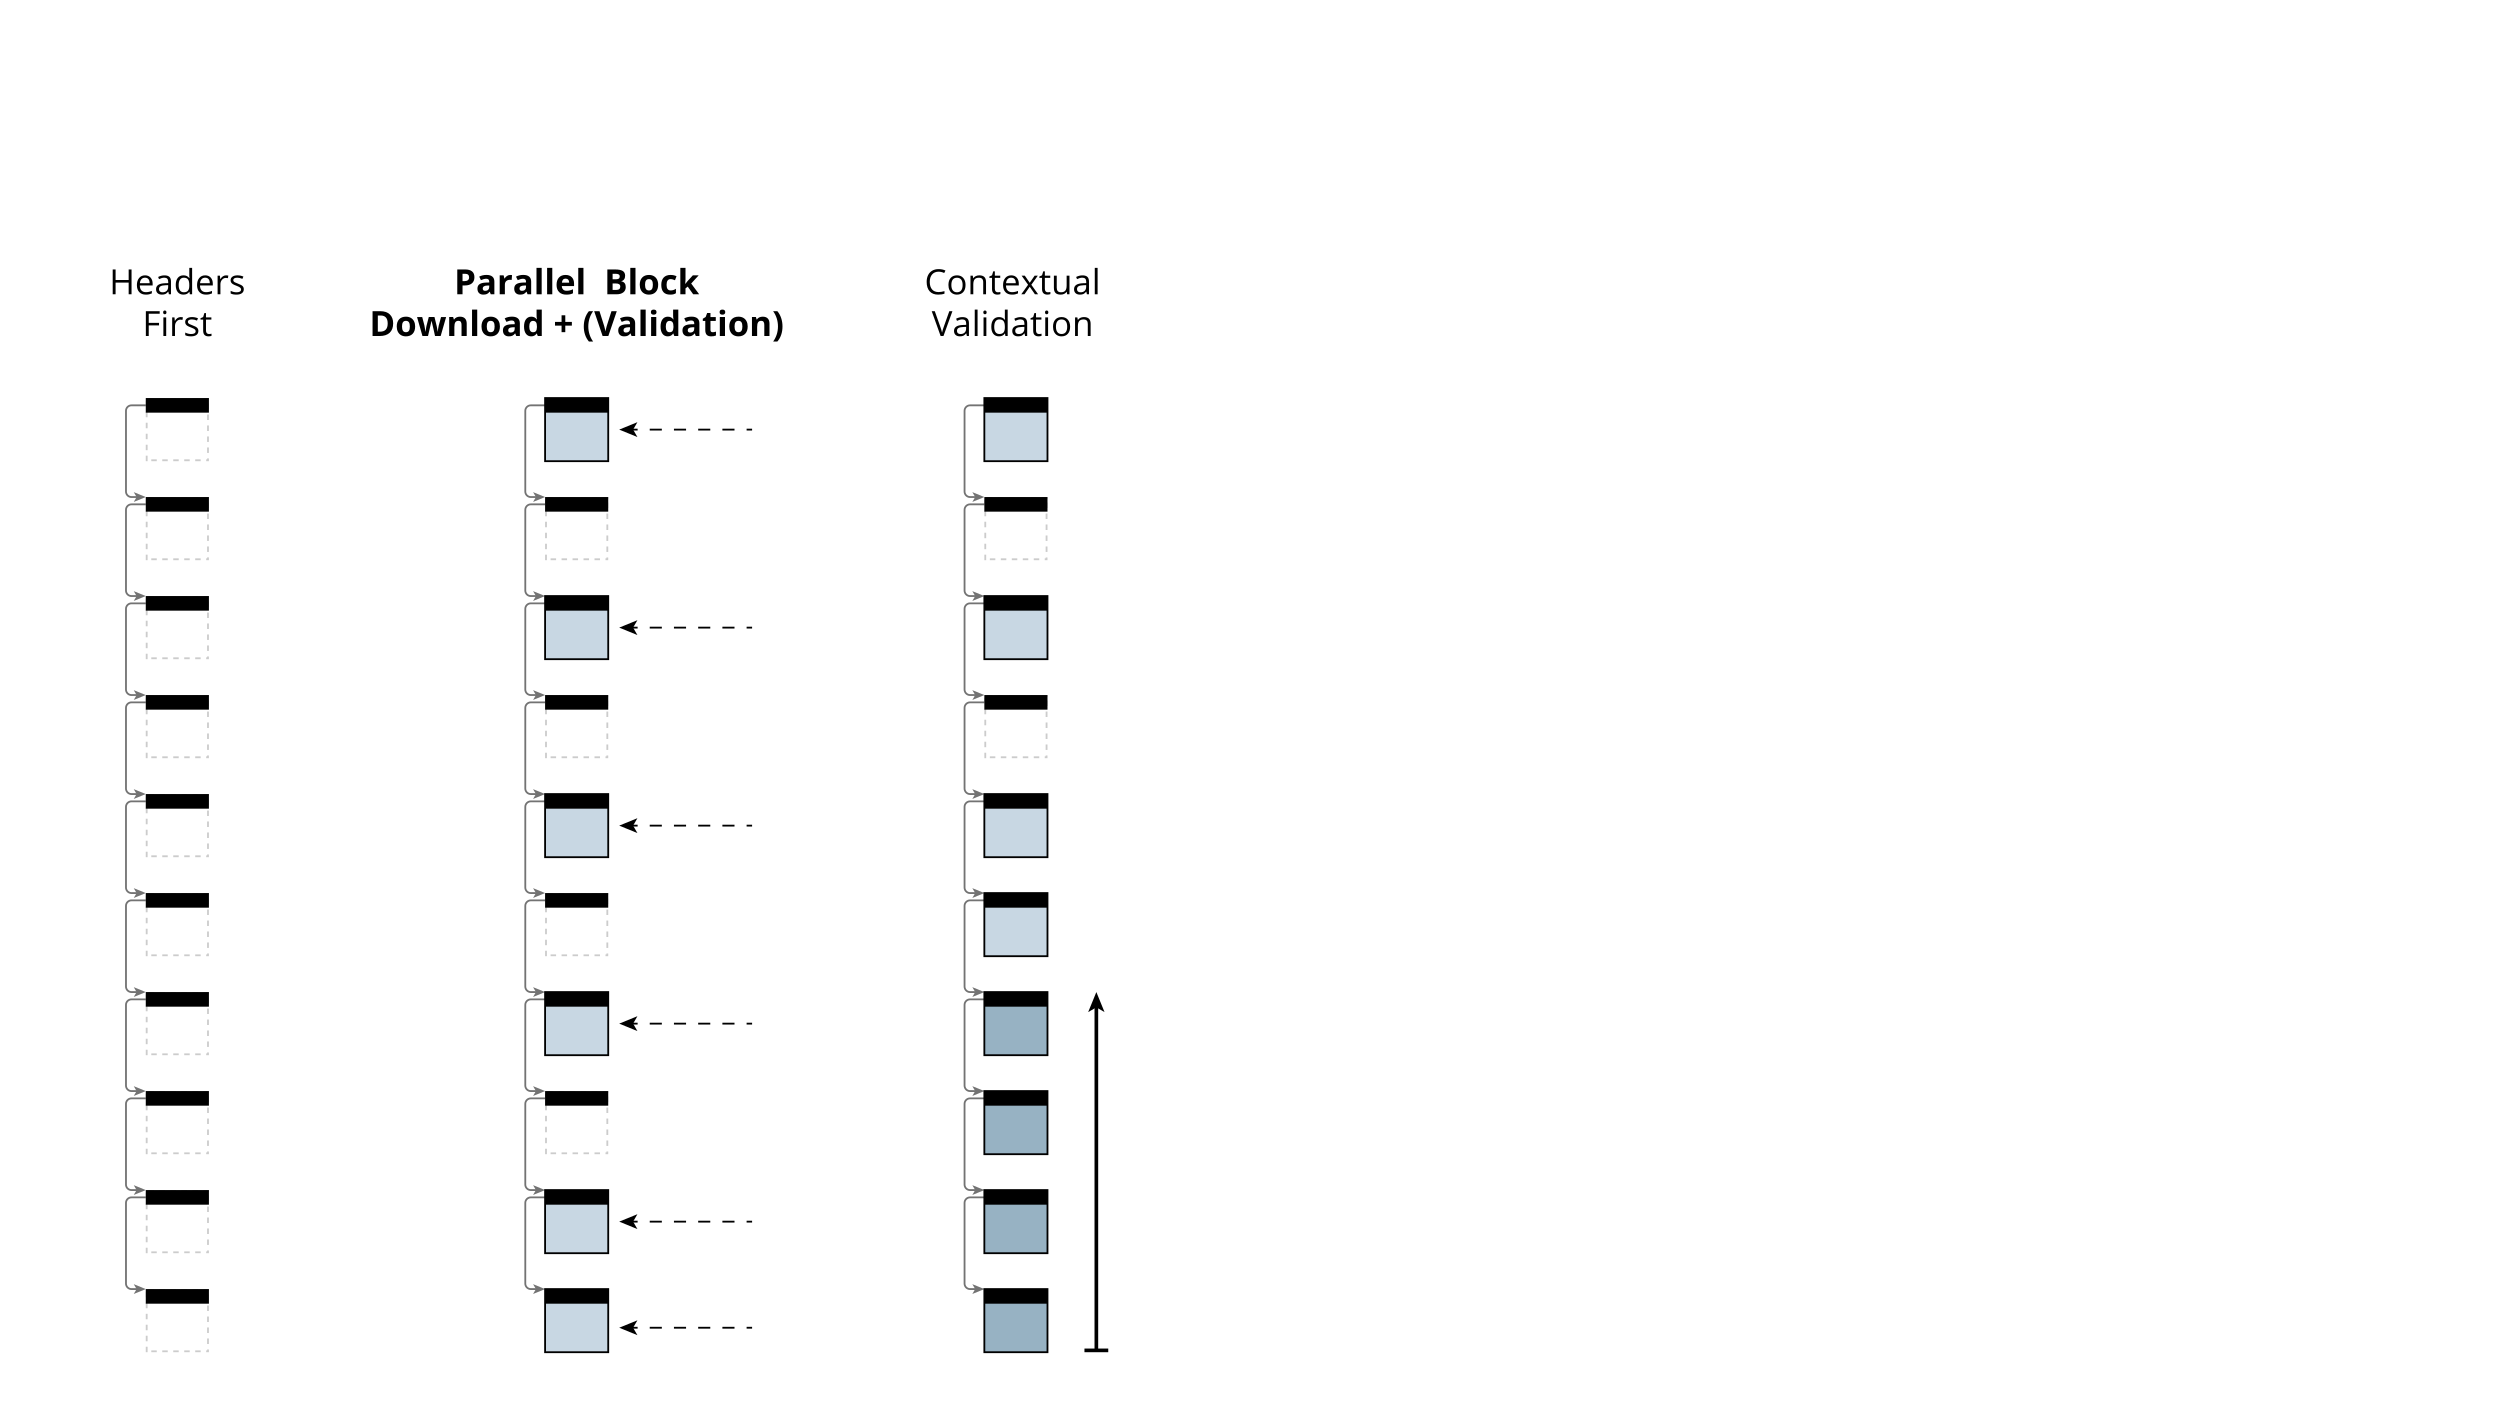 <?xml version="1.0" encoding="utf-8"?>
<!-- Generator: Adobe Illustrator 16.0.4, SVG Export Plug-In . SVG Version: 6.00 Build 0)  -->
<!DOCTYPE svg PUBLIC "-//W3C//DTD SVG 1.1//EN" "http://www.w3.org/Graphics/SVG/1.1/DTD/svg11.dtd">
<svg version="1.1" id="Layer_1" xmlns="http://www.w3.org/2000/svg" xmlns:xlink="http://www.w3.org/1999/xlink" x="0px" y="0px"
	 width="1366px" height="768px" viewBox="0 0 1366 768" enable-background="new 0 0 1366 768" xml:space="preserve">
<rect fill="#FFFFFF" width="1366" height="768"/>
<g>
	<rect x="51.902" y="146.359" fill="none" width="89.996" height="71.38"/>
	<path d="M71.878,160.799h-1.577v-6.383h-7.144v6.383H61.58v-13.563h1.577v5.771h7.144v-5.771h1.577V160.799z"/>
	<path d="M79.662,160.985c-1.503,0-2.689-0.458-3.558-1.373c-0.869-0.915-1.303-2.186-1.303-3.813c0-1.639,0.404-2.941,1.21-3.906
		c0.808-0.965,1.891-1.447,3.252-1.447c1.274,0,2.282,0.419,3.024,1.257c0.742,0.838,1.113,1.944,1.113,3.317v0.974h-7.004
		c0.031,1.194,0.333,2.1,0.905,2.718c0.572,0.619,1.377,0.928,2.417,0.928c1.095,0,2.177-0.229,3.247-0.687v1.373
		c-0.544,0.235-1.059,0.404-1.544,0.505C80.935,160.934,80.349,160.985,79.662,160.985z M79.245,151.735
		c-0.816,0-1.467,0.266-1.953,0.798c-0.485,0.532-0.771,1.268-0.858,2.208h5.316c0-0.971-0.217-1.715-0.649-2.231
		C80.667,151.994,80.048,151.735,79.245,151.735z"/>
	<path d="M92.279,160.799l-0.306-1.447h-0.074c-0.507,0.637-1.013,1.068-1.517,1.294s-1.133,0.339-1.888,0.339
		c-1.008,0-1.798-0.26-2.37-0.779c-0.572-0.52-0.858-1.258-0.858-2.217c0-2.053,1.642-3.129,4.926-3.229l1.726-0.056v-0.631
		c0-0.798-0.171-1.387-0.515-1.767c-0.343-0.381-0.892-0.571-1.646-0.571c-0.848,0-1.806,0.26-2.876,0.779l-0.473-1.178
		c0.501-0.272,1.05-0.485,1.647-0.64c0.597-0.154,1.195-0.232,1.795-0.232c1.212,0,2.11,0.269,2.695,0.807
		c0.584,0.538,0.876,1.401,0.876,2.588v6.939L92.279,160.799L92.279,160.799z M88.8,159.714c0.958,0,1.711-0.263,2.259-0.789
		c0.547-0.525,0.821-1.262,0.821-2.208v-0.918l-1.54,0.065c-1.225,0.043-2.107,0.233-2.649,0.57
		c-0.541,0.337-0.812,0.862-0.812,1.573c0,0.557,0.168,0.98,0.506,1.271C87.723,159.569,88.194,159.714,88.8,159.714z"/>
	<path d="M103.514,159.436h-0.083c-0.711,1.033-1.775,1.549-3.191,1.549c-1.33,0-2.364-0.455-3.103-1.364
		c-0.739-0.909-1.109-2.202-1.109-3.878c0-1.676,0.371-2.978,1.113-3.906c0.742-0.928,1.775-1.392,3.099-1.392
		c1.379,0,2.437,0.501,3.173,1.503h0.121l-0.065-0.733l-0.037-0.714v-4.138h1.54v14.436h-1.252L103.514,159.436z M100.434,159.695
		c1.051,0,1.813-0.286,2.287-0.858c0.473-0.572,0.709-1.495,0.709-2.77v-0.325c0-1.441-0.24-2.469-0.719-3.084
		c-0.479-0.616-1.245-0.923-2.296-0.923c-0.903,0-1.594,0.351-2.073,1.053s-0.719,1.693-0.719,2.973
		c0,1.299,0.238,2.279,0.714,2.941C98.813,159.365,99.512,159.695,100.434,159.695z"/>
	<path d="M112.532,160.985c-1.503,0-2.689-0.458-3.558-1.373c-0.869-0.915-1.303-2.186-1.303-3.813c0-1.639,0.404-2.941,1.21-3.906
		c0.808-0.965,1.891-1.447,3.252-1.447c1.274,0,2.282,0.419,3.024,1.257c0.742,0.838,1.113,1.944,1.113,3.317v0.974h-7.004
		c0.031,1.194,0.333,2.1,0.905,2.718c0.572,0.619,1.377,0.928,2.417,0.928c1.095,0,2.177-0.229,3.247-0.687v1.373
		c-0.544,0.235-1.059,0.404-1.544,0.505C113.804,160.934,113.218,160.985,112.532,160.985z M112.114,151.735
		c-0.816,0-1.467,0.266-1.953,0.798c-0.485,0.532-0.771,1.268-0.858,2.208h5.316c0-0.971-0.217-1.715-0.649-2.231
		C113.537,151.994,112.918,151.735,112.114,151.735z"/>
	<path d="M123.535,150.446c0.451,0,0.856,0.037,1.215,0.111l-0.213,1.429c-0.421-0.093-0.792-0.139-1.113-0.139
		c-0.823,0-1.526,0.334-2.11,1.002c-0.585,0.668-0.877,1.5-0.877,2.496v5.455h-1.54v-10.168h1.271l0.176,1.883h0.074
		c0.377-0.662,0.832-1.172,1.364-1.531C122.313,150.625,122.897,150.446,123.535,150.446z"/>
	<path d="M133.211,158.025c0,0.946-0.353,1.676-1.058,2.189c-0.705,0.514-1.695,0.77-2.969,0.77c-1.349,0-2.4-0.213-3.154-0.64
		v-1.429c0.488,0.248,1.013,0.442,1.573,0.584c0.56,0.143,1.099,0.213,1.619,0.213c0.804,0,1.422-0.128,1.855-0.385
		c0.433-0.256,0.649-0.647,0.649-1.173c0-0.396-0.171-0.734-0.515-1.016c-0.343-0.281-1.013-0.613-2.008-0.997
		c-0.946-0.353-1.619-0.66-2.018-0.923c-0.398-0.263-0.695-0.562-0.891-0.896c-0.194-0.334-0.292-0.733-0.292-1.197
		c0-0.829,0.337-1.483,1.011-1.962c0.674-0.479,1.599-0.719,2.774-0.719c1.095,0,2.165,0.223,3.21,0.668l-0.547,1.252
		c-1.021-0.42-1.945-0.631-2.774-0.631c-0.73,0-1.28,0.115-1.651,0.343c-0.371,0.229-0.557,0.544-0.557,0.946
		c0,0.272,0.069,0.504,0.209,0.696c0.139,0.192,0.363,0.375,0.672,0.547c0.309,0.173,0.903,0.424,1.781,0.751
		c1.206,0.439,2.021,0.881,2.445,1.327C132.999,156.792,133.211,157.352,133.211,158.025z"/>
	<path d="M81.272,183.599h-1.577v-13.563h7.561v1.401h-5.984v4.963h5.622v1.401h-5.622V183.599z"/>
	<path d="M89.139,170.676c0-0.353,0.086-0.611,0.26-0.775c0.173-0.164,0.39-0.246,0.649-0.246c0.247,0,0.46,0.083,0.64,0.25
		c0.179,0.167,0.269,0.424,0.269,0.77c0,0.347-0.09,0.604-0.269,0.775c-0.18,0.17-0.393,0.255-0.64,0.255
		c-0.26,0-0.477-0.085-0.649-0.255C89.226,171.28,89.139,171.022,89.139,170.676z M90.809,183.599h-1.54v-10.168h1.54V183.599z"/>
	<path d="M98.713,173.246c0.451,0,0.856,0.037,1.215,0.111l-0.213,1.429c-0.421-0.093-0.792-0.139-1.113-0.139
		c-0.823,0-1.526,0.334-2.11,1.002c-0.585,0.668-0.877,1.5-0.877,2.496v5.455h-1.54v-10.168h1.271l0.176,1.883h0.074
		c0.377-0.662,0.832-1.172,1.364-1.531C97.492,173.425,98.076,173.246,98.713,173.246z"/>
	<path d="M108.39,180.825c0,0.946-0.353,1.676-1.058,2.189c-0.705,0.514-1.695,0.77-2.969,0.77c-1.349,0-2.4-0.213-3.154-0.64
		v-1.429c0.488,0.248,1.013,0.442,1.573,0.584c0.56,0.143,1.099,0.213,1.619,0.213c0.804,0,1.422-0.128,1.855-0.385
		c0.433-0.256,0.649-0.647,0.649-1.173c0-0.396-0.171-0.734-0.515-1.016c-0.343-0.281-1.013-0.613-2.008-0.997
		c-0.946-0.353-1.619-0.66-2.018-0.923c-0.398-0.263-0.695-0.562-0.891-0.896c-0.194-0.334-0.292-0.733-0.292-1.197
		c0-0.829,0.337-1.483,1.011-1.962c0.674-0.479,1.599-0.719,2.774-0.719c1.095,0,2.165,0.223,3.21,0.668l-0.547,1.252
		c-1.021-0.42-1.945-0.631-2.774-0.631c-0.73,0-1.28,0.115-1.651,0.343c-0.371,0.229-0.557,0.544-0.557,0.946
		c0,0.271,0.069,0.504,0.209,0.696c0.139,0.192,0.363,0.375,0.672,0.547c0.309,0.173,0.903,0.424,1.781,0.751
		c1.206,0.439,2.021,0.881,2.445,1.327C108.178,179.591,108.39,180.151,108.39,180.825z"/>
	<path d="M114.179,182.514c0.272,0,0.535-0.02,0.789-0.06c0.253-0.041,0.455-0.082,0.603-0.125v1.178
		c-0.167,0.081-0.413,0.147-0.737,0.199c-0.325,0.053-0.617,0.079-0.877,0.079c-1.967,0-2.95-1.036-2.95-3.108v-6.049h-1.457v-0.742
		l1.457-0.64l0.649-2.171h0.891v2.356h2.95v1.197h-2.95v5.984c0,0.612,0.145,1.083,0.436,1.41
		C113.272,182.35,113.671,182.514,114.179,182.514z"/>
</g>
<g enable-background="new    ">
	<path fill="#CCCCCC" d="M114.149,704.349h-3v1h3V704.349L114.149,704.349z M108.149,704.349h-3v1h3V704.349L108.149,704.349z
		 M102.149,704.349h-3v1h3V704.349L102.149,704.349z M96.149,704.349h-3v1h3V704.349L96.149,704.349z M90.149,704.349h-3v1h3
		V704.349L90.149,704.349z M84.149,704.349h-3v1h3V704.349L84.149,704.349z M80.651,705.851h-1v3h1V705.851L80.651,705.851z
		 M80.651,711.851h-1v3h1V711.851L80.651,711.851z M80.651,717.851h-1v3h1V717.851L80.651,717.851z M80.651,723.851h-1v3h1V723.851
		L80.651,723.851z M80.651,729.851h-1v3h1V729.851L80.651,729.851z M80.651,735.851h-1v2.997h1l0,0l0,0l0,0V735.851L80.651,735.851z
		 M85.654,737.848h-3v1h3V737.848L85.654,737.848z M91.654,737.848h-3v1h3V737.848L91.654,737.848z M97.654,737.848h-3v1h3V737.848
		L97.654,737.848z M103.654,737.848h-3v1h3V737.848L103.654,737.848z M109.654,737.848h-3v1h3V737.848L109.654,737.848z
		 M114.149,737.343h-1v0.505h-0.495v1h1.495V737.343L114.149,737.343z M114.149,731.343h-1v3h1V731.343L114.149,731.343z
		 M114.149,725.343h-1v3h1V725.343L114.149,725.343z M114.149,719.343h-1v3h1V719.343L114.149,719.343z M114.149,713.343h-1v3h1
		V713.343L114.149,713.343z M114.149,707.343h-1v3h1V707.343L114.149,707.343z"/>
</g>
<g enable-background="new    ">
	<path fill="#CCCCCC" d="M114.149,650.254h-3v1h3V650.254L114.149,650.254z M108.149,650.254h-3v1h3V650.254L108.149,650.254z
		 M102.149,650.254h-3v1h3V650.254L102.149,650.254z M96.149,650.254h-3v1h3V650.254L96.149,650.254z M90.149,650.254h-3v1h3
		V650.254L90.149,650.254z M84.149,650.254h-3v1h3V650.254L84.149,650.254z M80.651,651.756h-1v3h1V651.756L80.651,651.756z
		 M80.651,657.756h-1v3h1V657.756L80.651,657.756z M80.651,663.756h-1v3h1V663.756L80.651,663.756z M80.651,669.756h-1v3h1V669.756
		L80.651,669.756z M80.651,675.756h-1v3h1V675.756L80.651,675.756z M80.651,681.756h-1v2.997h1l0,0l0,0l0,0V681.756L80.651,681.756z
		 M85.654,683.753h-3v1h3V683.753L85.654,683.753z M91.654,683.753h-3v1h3V683.753L91.654,683.753z M97.654,683.753h-3v1h3V683.753
		L97.654,683.753z M103.654,683.753h-3v1h3V683.753L103.654,683.753z M109.654,683.753h-3v1h3V683.753L109.654,683.753z
		 M114.149,683.248h-1v0.505h-0.495v1h1.495V683.248L114.149,683.248z M114.149,677.248h-1v3h1V677.248L114.149,677.248z
		 M114.149,671.248h-1v3h1V671.248L114.149,671.248z M114.149,665.248h-1v3h1V665.248L114.149,665.248z M114.149,659.248h-1v3h1
		V659.248L114.149,659.248z M114.149,653.248h-1v3h1V653.248L114.149,653.248z"/>
</g>
<g enable-background="new    ">
	<path fill="#CCCCCC" d="M114.149,596.157h-3v1h3V596.157L114.149,596.157z M108.149,596.157h-3v1h3V596.157L108.149,596.157z
		 M102.149,596.157h-3v1h3V596.157L102.149,596.157z M96.149,596.157h-3v1h3V596.157L96.149,596.157z M90.149,596.157h-3v1h3
		V596.157L90.149,596.157z M84.149,596.157h-3v1h3V596.157L84.149,596.157z M80.651,597.659h-1v3h1V597.659L80.651,597.659z
		 M80.651,603.659h-1v3h1V603.659L80.651,603.659z M80.651,609.659h-1v3h1V609.659L80.651,609.659z M80.651,615.659h-1v3h1V615.659
		L80.651,615.659z M80.651,621.659h-1v3h1V621.659L80.651,621.659z M80.651,627.659h-1v2.997h1l0,0l0,0l0,0V627.659L80.651,627.659z
		 M85.654,629.656h-3v1h3V629.656L85.654,629.656z M91.654,629.656h-3v1h3V629.656L91.654,629.656z M97.654,629.656h-3v1h3V629.656
		L97.654,629.656z M103.654,629.656h-3v1h3V629.656L103.654,629.656z M109.654,629.656h-3v1h3V629.656L109.654,629.656z
		 M114.149,629.151h-1v0.505h-0.495v1h1.495V629.151L114.149,629.151z M114.149,623.151h-1v3h1V623.151L114.149,623.151z
		 M114.149,617.151h-1v3h1V617.151L114.149,617.151z M114.149,611.151h-1v3h1V611.151L114.149,611.151z M114.149,605.151h-1v3h1
		V605.151L114.149,605.151z M114.149,599.151h-1v3h1V599.151L114.149,599.151z"/>
</g>
<g enable-background="new    ">
	<path fill="#CCCCCC" d="M114.149,542.062h-3v1h3V542.062L114.149,542.062z M108.149,542.062h-3v1h3V542.062L108.149,542.062z
		 M102.149,542.062h-3v1h3V542.062L102.149,542.062z M96.149,542.062h-3v1h3V542.062L96.149,542.062z M90.149,542.062h-3v1h3
		V542.062L90.149,542.062z M84.149,542.062h-3v1h3V542.062L84.149,542.062z M80.651,543.565h-1v3h1V543.565L80.651,543.565z
		 M80.651,549.565h-1v3h1V549.565L80.651,549.565z M80.651,555.565h-1v3h1V555.565L80.651,555.565z M80.651,561.565h-1v3h1V561.565
		L80.651,561.565z M80.651,567.565h-1v3h1V567.565L80.651,567.565z M80.651,573.565h-1v2.997h1l0,0l0,0l0,0V573.565L80.651,573.565z
		 M85.654,575.562h-3v1h3V575.562L85.654,575.562z M91.654,575.562h-3v1h3V575.562L91.654,575.562z M97.654,575.562h-3v1h3V575.562
		L97.654,575.562z M103.654,575.562h-3v1h3V575.562L103.654,575.562z M109.654,575.562h-3v1h3V575.562L109.654,575.562z
		 M114.149,575.058h-1v0.505h-0.495v1h1.495V575.058L114.149,575.058z M114.149,569.058h-1v3h1V569.058L114.149,569.058z
		 M114.149,563.058h-1v3h1V563.058L114.149,563.058z M114.149,557.058h-1v3h1V557.058L114.149,557.058z M114.149,551.058h-1v3h1
		V551.058L114.149,551.058z M114.149,545.058h-1v3h1V545.058L114.149,545.058z"/>
</g>
<g enable-background="new    ">
	<path fill="#CCCCCC" d="M114.149,487.969h-3v1h3V487.969L114.149,487.969z M108.149,487.969h-3v1h3V487.969L108.149,487.969z
		 M102.149,487.969h-3v1h3V487.969L102.149,487.969z M96.149,487.969h-3v1h3V487.969L96.149,487.969z M90.149,487.969h-3v1h3
		V487.969L90.149,487.969z M84.149,487.969h-3v1h3V487.969L84.149,487.969z M80.651,489.471h-1v3h1V489.471L80.651,489.471z
		 M80.651,495.471h-1v3h1V495.471L80.651,495.471z M80.651,501.471h-1v3h1V501.471L80.651,501.471z M80.651,507.471h-1v3h1V507.471
		L80.651,507.471z M80.651,513.471h-1v3h1V513.471L80.651,513.471z M80.651,519.471h-1v2.997h1l0,0l0,0l0,0V519.471L80.651,519.471z
		 M85.654,521.468h-3v1h3V521.468L85.654,521.468z M91.654,521.468h-3v1h3V521.468L91.654,521.468z M97.654,521.468h-3v1h3V521.468
		L97.654,521.468z M103.654,521.468h-3v1h3V521.468L103.654,521.468z M109.654,521.468h-3v1h3V521.468L109.654,521.468z
		 M114.149,520.963h-1v0.505h-0.495v1h1.495V520.963L114.149,520.963z M114.149,514.963h-1v3h1V514.963L114.149,514.963z
		 M114.149,508.963h-1v3h1V508.963L114.149,508.963z M114.149,502.963h-1v3h1V502.963L114.149,502.963z M114.149,496.963h-1v3h1
		V496.963L114.149,496.963z M114.149,490.963h-1v3h1V490.963L114.149,490.963z"/>
</g>
<g enable-background="new    ">
	<path fill="#CCCCCC" d="M114.149,433.872h-3v1h3V433.872L114.149,433.872z M108.149,433.872h-3v1h3V433.872L108.149,433.872z
		 M102.149,433.872h-3v1h3V433.872L102.149,433.872z M96.149,433.872h-3v1h3V433.872L96.149,433.872z M90.149,433.872h-3v1h3
		V433.872L90.149,433.872z M84.149,433.872h-3v1h3V433.872L84.149,433.872z M80.651,435.374h-1v3h1V435.374L80.651,435.374z
		 M80.651,441.374h-1v3h1V441.374L80.651,441.374z M80.651,447.374h-1v3h1V447.374L80.651,447.374z M80.651,453.374h-1v3h1V453.374
		L80.651,453.374z M80.651,459.374h-1v3h1V459.374L80.651,459.374z M80.651,465.374h-1v2.997h1l0,0l0,0l0,0V465.374L80.651,465.374z
		 M85.654,467.371h-3v1h3V467.371L85.654,467.371z M91.654,467.371h-3v1h3V467.371L91.654,467.371z M97.654,467.371h-3v1h3V467.371
		L97.654,467.371z M103.654,467.371h-3v1h3V467.371L103.654,467.371z M109.654,467.371h-3v1h3V467.371L109.654,467.371z
		 M114.149,466.866h-1v0.505h-0.495v1h1.495V466.866L114.149,466.866z M114.149,460.866h-1v3h1V460.866L114.149,460.866z
		 M114.149,454.866h-1v3h1V454.866L114.149,454.866z M114.149,448.866h-1v3h1V448.866L114.149,448.866z M114.149,442.866h-1v3h1
		V442.866L114.149,442.866z M114.149,436.866h-1v3h1V436.866L114.149,436.866z"/>
</g>
<g enable-background="new    ">
	<path fill="#CCCCCC" d="M114.149,379.776h-3v1h3V379.776L114.149,379.776z M108.149,379.776h-3v1h3V379.776L108.149,379.776z
		 M102.149,379.776h-3v1h3V379.776L102.149,379.776z M96.149,379.776h-3v1h3V379.776L96.149,379.776z M90.149,379.776h-3v1h3
		V379.776L90.149,379.776z M84.149,379.776h-3v1h3V379.776L84.149,379.776z M80.651,381.278h-1v3h1V381.278L80.651,381.278z
		 M80.651,387.278h-1v3h1V387.278L80.651,387.278z M80.651,393.278h-1v3h1V393.278L80.651,393.278z M80.651,399.278h-1v3h1V399.278
		L80.651,399.278z M80.651,405.278h-1v3h1V405.278L80.651,405.278z M80.651,411.278h-1v2.997h1l0,0l0,0l0,0V411.278L80.651,411.278z
		 M85.654,413.275h-3v1h3V413.275L85.654,413.275z M91.654,413.275h-3v1h3V413.275L91.654,413.275z M97.654,413.275h-3v1h3V413.275
		L97.654,413.275z M103.654,413.275h-3v1h3V413.275L103.654,413.275z M109.654,413.275h-3v1h3V413.275L109.654,413.275z
		 M114.149,412.771h-1v0.505h-0.495v1h1.495V412.771L114.149,412.771z M114.149,406.771h-1v3h1V406.771L114.149,406.771z
		 M114.149,400.771h-1v3h1V400.771L114.149,400.771z M114.149,394.771h-1v3h1V394.771L114.149,394.771z M114.149,388.771h-1v3h1
		V388.771L114.149,388.771z M114.149,382.771h-1v3h1V382.771L114.149,382.771z"/>
</g>
<g enable-background="new    ">
	<path fill="#CCCCCC" d="M114.149,325.682h-3v1h3V325.682L114.149,325.682z M108.149,325.682h-3v1h3V325.682L108.149,325.682z
		 M102.149,325.682h-3v1h3V325.682L102.149,325.682z M96.149,325.682h-3v1h3V325.682L96.149,325.682z M90.149,325.682h-3v1h3
		V325.682L90.149,325.682z M84.149,325.682h-3v1h3V325.682L84.149,325.682z M80.651,327.184h-1v3h1V327.184L80.651,327.184z
		 M80.651,333.184h-1v3h1V333.184L80.651,333.184z M80.651,339.184h-1v3h1V339.184L80.651,339.184z M80.651,345.184h-1v3h1V345.184
		L80.651,345.184z M80.651,351.184h-1v3h1V351.184L80.651,351.184z M80.651,357.184h-1v2.997h1l0,0l0,0l0,0V357.184L80.651,357.184z
		 M85.654,359.181h-3v1h3V359.181L85.654,359.181z M91.654,359.181h-3v1h3V359.181L91.654,359.181z M97.654,359.181h-3v1h3V359.181
		L97.654,359.181z M103.654,359.181h-3v1h3V359.181L103.654,359.181z M109.654,359.181h-3v1h3V359.181L109.654,359.181z
		 M114.149,358.676h-1v0.505h-0.495v1h1.495V358.676L114.149,358.676z M114.149,352.676h-1v3h1V352.676L114.149,352.676z
		 M114.149,346.676h-1v3h1V346.676L114.149,346.676z M114.149,340.676h-1v3h1V340.676L114.149,340.676z M114.149,334.676h-1v3h1
		V334.676L114.149,334.676z M114.149,328.676h-1v3h1V328.676L114.149,328.676z"/>
</g>
<g enable-background="new    ">
	<path fill="#CCCCCC" d="M114.149,271.585h-3v1h3V271.585L114.149,271.585z M108.149,271.585h-3v1h3V271.585L108.149,271.585z
		 M102.149,271.585h-3v1h3V271.585L102.149,271.585z M96.149,271.585h-3v1h3V271.585L96.149,271.585z M90.149,271.585h-3v1h3
		V271.585L90.149,271.585z M84.149,271.585h-3v1h3V271.585L84.149,271.585z M80.651,273.087h-1v3h1V273.087L80.651,273.087z
		 M80.651,279.087h-1v3h1V279.087L80.651,279.087z M80.651,285.087h-1v3h1V285.087L80.651,285.087z M80.651,291.087h-1v3h1V291.087
		L80.651,291.087z M80.651,297.087h-1v3h1V297.087L80.651,297.087z M80.651,303.087h-1v2.997h1l0,0l0,0l0,0V303.087L80.651,303.087z
		 M85.654,305.084h-3v1h3V305.084L85.654,305.084z M91.654,305.084h-3v1h3V305.084L91.654,305.084z M97.654,305.084h-3v1h3V305.084
		L97.654,305.084z M103.654,305.084h-3v1h3V305.084L103.654,305.084z M109.654,305.084h-3v1h3V305.084L109.654,305.084z
		 M114.149,304.579h-1v0.505h-0.495v1h1.495V304.579L114.149,304.579z M114.149,298.579h-1v3h1V298.579L114.149,298.579z
		 M114.149,292.579h-1v3h1V292.579L114.149,292.579z M114.149,286.579h-1v3h1V286.579L114.149,286.579z M114.149,280.579h-1v3h1
		V280.579L114.149,280.579z M114.149,274.579h-1v3h1V274.579L114.149,274.579z"/>
</g>
<g enable-background="new    ">
	<path fill="#CCCCCC" d="M114.149,217.49h-3v1h3V217.49L114.149,217.49z M108.149,217.49h-3v1h3V217.49L108.149,217.49z
		 M102.149,217.49h-3v1h3V217.49L102.149,217.49z M96.149,217.49h-3v1h3V217.49L96.149,217.49z M90.149,217.49h-3v1h3V217.49
		L90.149,217.49z M84.149,217.49h-3v1h3V217.49L84.149,217.49z M80.651,218.992h-1v3h1V218.992L80.651,218.992z M80.651,224.992h-1
		v3h1V224.992L80.651,224.992z M80.651,230.992h-1v3h1V230.992L80.651,230.992z M80.651,236.992h-1v3h1V236.992L80.651,236.992z
		 M80.651,242.992h-1v3h1V242.992L80.651,242.992z M80.651,248.992h-1v2.997h1l0,0l0,0l0,0V248.992L80.651,248.992z M85.654,250.989
		h-3v1h3V250.989L85.654,250.989z M91.654,250.989h-3v1h3V250.989L91.654,250.989z M97.654,250.989h-3v1h3V250.989L97.654,250.989z
		 M103.654,250.989h-3v1h3V250.989L103.654,250.989z M109.654,250.989h-3v1h3V250.989L109.654,250.989z M114.149,250.484h-1v0.505
		h-0.495v1h1.495V250.484L114.149,250.484z M114.149,244.484h-1v3h1V244.484L114.149,244.484z M114.149,238.484h-1v3h1V238.484
		L114.149,238.484z M114.149,232.484h-1v3h1V232.484L114.149,232.484z M114.149,226.484h-1v3h1V226.484L114.149,226.484z
		 M114.149,220.484h-1v3h1V220.484L114.149,220.484z"/>
</g>
<rect x="79.651" y="217.49" width="34.498" height="7.984"/>
<rect x="79.651" y="271.585" width="34.498" height="7.984"/>
<rect x="79.651" y="325.681" width="34.498" height="7.984"/>
<rect x="79.651" y="379.776" width="34.498" height="7.982"/>
<rect x="79.651" y="433.873" width="34.498" height="7.984"/>
<rect x="79.651" y="487.969" width="34.498" height="7.984"/>
<rect x="79.651" y="542.062" width="34.498" height="7.983"/>
<rect x="79.651" y="596.158" width="34.498" height="7.983"/>
<rect x="79.651" y="650.254" width="34.498" height="7.984"/>
<rect x="79.651" y="704.35" width="34.498" height="7.984"/>
<g opacity="0.55">
	<g>
		<path fill="none" stroke="#000000" stroke-miterlimit="10" d="M74.991,271.585h-3.157c-1.65,0-3-1.35-3-3v-44.104
			c0-1.65,1.35-3,3-3h7.817"/>
		<g>
			<polygon points="79.651,271.585 73.084,268.902 74.643,271.585 73.084,274.268 			"/>
		</g>
	</g>
</g>
<g opacity="0.55">
	<g>
		<path fill="none" stroke="#000000" stroke-miterlimit="10" d="M74.991,325.681h-3.157c-1.65,0-3-1.35-3-3v-44.104
			c0-1.65,1.35-3,3-3h7.817"/>
		<g>
			<polygon points="79.651,325.681 73.084,322.998 74.643,325.681 73.084,328.364 			"/>
		</g>
	</g>
</g>
<g opacity="0.55">
	<g>
		<path fill="none" stroke="#000000" stroke-miterlimit="10" d="M74.991,379.776h-3.157c-1.65,0-3-1.352-3-3v-44.104
			c0-1.649,1.35-3,3-3h7.817"/>
		<g>
			<polygon points="79.651,379.776 73.084,377.094 74.643,379.776 73.084,382.459 			"/>
		</g>
	</g>
</g>
<g opacity="0.55">
	<g>
		<path fill="none" stroke="#000000" stroke-miterlimit="10" d="M74.991,433.873h-3.157c-1.65,0-3-1.35-3-3V386.77
			c0-1.649,1.35-3,3-3h7.817"/>
		<g>
			<polygon points="79.651,433.873 73.084,431.189 74.643,433.873 73.084,436.555 			"/>
		</g>
	</g>
</g>
<g opacity="0.55">
	<g>
		<path fill="none" stroke="#000000" stroke-miterlimit="10" d="M74.991,487.969h-3.157c-1.65,0-3-1.35-3-3v-44.104
			c0-1.65,1.35-3,3-3h7.817"/>
		<g>
			<polygon points="79.651,487.969 73.084,485.285 74.643,487.969 73.084,490.65 			"/>
		</g>
	</g>
</g>
<g opacity="0.55">
	<g>
		<path fill="none" stroke="#000000" stroke-miterlimit="10" d="M74.991,542.064h-3.157c-1.65,0-3-1.351-3-3V494.96
			c0-1.65,1.35-3,3-3h7.817"/>
		<g>
			<polygon points="79.651,542.064 73.084,539.381 74.643,542.064 73.084,544.746 			"/>
		</g>
	</g>
</g>
<g opacity="0.55">
	<g>
		<path fill="none" stroke="#000000" stroke-miterlimit="10" d="M74.991,596.16h-3.157c-1.65,0-3-1.351-3-3v-44.104
			c0-1.649,1.35-3,3-3h7.817"/>
		<g>
			<polygon points="79.651,596.16 73.084,593.477 74.643,596.16 73.084,598.842 			"/>
		</g>
	</g>
</g>
<g opacity="0.55">
	<g>
		<path fill="none" stroke="#000000" stroke-miterlimit="10" d="M74.991,650.256h-3.157c-1.65,0-3-1.35-3-3v-44.104
			c0-1.65,1.35-3,3-3h7.817"/>
		<g>
			<polygon points="79.651,650.256 73.084,647.572 74.643,650.256 73.084,652.938 			"/>
		</g>
	</g>
</g>
<g opacity="0.55">
	<g>
		<path fill="none" stroke="#000000" stroke-miterlimit="10" d="M74.991,704.352h-3.157c-1.65,0-3-1.35-3-3v-44.104
			c0-1.65,1.35-3,3-3h7.817"/>
		<g>
			<polygon points="79.651,704.352 73.084,701.668 74.643,704.352 73.084,707.033 			"/>
		</g>
	</g>
</g>
<g enable-background="new    ">
	<path fill="#CCCCCC" d="M332.335,379.776h-3v1h3V379.776L332.335,379.776z M326.335,379.776h-3v1h3V379.776L326.335,379.776z
		 M320.335,379.776h-3v1h3V379.776L320.335,379.776z M314.335,379.776h-3v1h3V379.776L314.335,379.776z M308.335,379.776h-3v1h3
		V379.776L308.335,379.776z M302.335,379.776h-3v1h3V379.776L302.335,379.776z M298.837,381.278h-1v3h1V381.278L298.837,381.278z
		 M298.837,387.278h-1v3h1V387.278L298.837,387.278z M298.837,393.278h-1v3h1V393.278L298.837,393.278z M298.837,399.278h-1v3h1
		V399.278L298.837,399.278z M298.837,405.278h-1v3h1V405.278L298.837,405.278z M298.837,411.278h-1v2.997h1l0,0l0,0l0,0V411.278
		L298.837,411.278z M303.84,413.275h-3v1h3V413.275L303.84,413.275z M309.84,413.275h-3v1h3V413.275L309.84,413.275z
		 M315.84,413.275h-3v1h3V413.275L315.84,413.275z M321.84,413.275h-3v1h3V413.275L321.84,413.275z M327.84,413.275h-3v1h3V413.275
		L327.84,413.275z M332.335,412.771h-1v0.505h-0.495v1h1.495V412.771L332.335,412.771z M332.335,406.771h-1v3h1V406.771
		L332.335,406.771z M332.335,400.771h-1v3h1V400.771L332.335,400.771z M332.335,394.771h-1v3h1V394.771L332.335,394.771z
		 M332.335,388.771h-1v3h1V388.771L332.335,388.771z M332.335,382.771h-1v3h1V382.771L332.335,382.771z"/>
</g>
<g enable-background="new    ">
	<path fill="#CCCCCC" d="M332.335,487.968h-3v1h3V487.968L332.335,487.968z M326.335,487.968h-3v1h3V487.968L326.335,487.968z
		 M320.335,487.968h-3v1h3V487.968L320.335,487.968z M314.335,487.968h-3v1h3V487.968L314.335,487.968z M308.335,487.968h-3v1h3
		V487.968L308.335,487.968z M302.335,487.968h-3v1h3V487.968L302.335,487.968z M298.837,489.47h-1v3h1V489.47L298.837,489.47z
		 M298.837,495.47h-1v3h1V495.47L298.837,495.47z M298.837,501.47h-1v3h1V501.47L298.837,501.47z M298.837,507.47h-1v3h1V507.47
		L298.837,507.47z M298.837,513.47h-1v3h1V513.47L298.837,513.47z M298.837,519.47h-1v2.997h1l0,0l0,0l0,0V519.47L298.837,519.47z
		 M303.84,521.467h-3v1h3V521.467L303.84,521.467z M309.84,521.467h-3v1h3V521.467L309.84,521.467z M315.84,521.467h-3v1h3V521.467
		L315.84,521.467z M321.84,521.467h-3v1h3V521.467L321.84,521.467z M327.84,521.467h-3v1h3V521.467L327.84,521.467z
		 M332.335,520.962h-1v0.505h-0.495v1h1.495V520.962L332.335,520.962z M332.335,514.962h-1v3h1V514.962L332.335,514.962z
		 M332.335,508.962h-1v3h1V508.962L332.335,508.962z M332.335,502.962h-1v3h1V502.962L332.335,502.962z M332.335,496.962h-1v3h1
		V496.962L332.335,496.962z M332.335,490.962h-1v3h1V490.962L332.335,490.962z"/>
</g>
<g enable-background="new    ">
	<path fill="#CCCCCC" d="M332.335,596.157h-3v1h3V596.157L332.335,596.157z M326.335,596.157h-3v1h3V596.157L326.335,596.157z
		 M320.335,596.157h-3v1h3V596.157L320.335,596.157z M314.335,596.157h-3v1h3V596.157L314.335,596.157z M308.335,596.157h-3v1h3
		V596.157L308.335,596.157z M302.335,596.157h-3v1h3V596.157L302.335,596.157z M298.837,597.659h-1v3h1V597.659L298.837,597.659z
		 M298.837,603.659h-1v3h1V603.659L298.837,603.659z M298.837,609.659h-1v3h1V609.659L298.837,609.659z M298.837,615.659h-1v3h1
		V615.659L298.837,615.659z M298.837,621.659h-1v3h1V621.659L298.837,621.659z M298.837,627.659h-1v2.997h1l0,0l0,0l0,0V627.659
		L298.837,627.659z M303.84,629.656h-3v1h3V629.656L303.84,629.656z M309.84,629.656h-3v1h3V629.656L309.84,629.656z
		 M315.84,629.656h-3v1h3V629.656L315.84,629.656z M321.84,629.656h-3v1h3V629.656L321.84,629.656z M327.84,629.656h-3v1h3V629.656
		L327.84,629.656z M332.335,629.151h-1v0.505h-0.495v1h1.495V629.151L332.335,629.151z M332.335,623.151h-1v3h1V623.151
		L332.335,623.151z M332.335,617.151h-1v3h1V617.151L332.335,617.151z M332.335,611.151h-1v3h1V611.151L332.335,611.151z
		 M332.335,605.151h-1v3h1V605.151L332.335,605.151z M332.335,599.151h-1v3h1V599.151L332.335,599.151z"/>
</g>
<g enable-background="new    ">
	<path fill="#CCCCCC" d="M332.335,271.585h-3v1h3V271.585L332.335,271.585z M326.335,271.585h-3v1h3V271.585L326.335,271.585z
		 M320.335,271.585h-3v1h3V271.585L320.335,271.585z M314.335,271.585h-3v1h3V271.585L314.335,271.585z M308.335,271.585h-3v1h3
		V271.585L308.335,271.585z M302.335,271.585h-3v1h3V271.585L302.335,271.585z M298.836,273.086h-1v3h1V273.086L298.836,273.086z
		 M298.836,279.086h-1v3h1V279.086L298.836,279.086z M298.836,285.086h-1v3h1V285.086L298.836,285.086z M298.836,291.086h-1v3h1
		V291.086L298.836,291.086z M298.836,297.086h-1v3h1V297.086L298.836,297.086z M298.836,303.086h-1v2.998h1l0,0l0,0l0,0V303.086
		L298.836,303.086z M303.839,305.084h-3v1h3V305.084L303.839,305.084z M309.839,305.084h-3v1h3V305.084L309.839,305.084z
		 M315.839,305.084h-3v1h3V305.084L315.839,305.084z M321.839,305.084h-3v1h3V305.084L321.839,305.084z M327.839,305.084h-3v1h3
		V305.084L327.839,305.084z M332.335,304.581h-1v0.503h-0.497v1h1.497V304.581L332.335,304.581z M332.335,298.581h-1v3h1V298.581
		L332.335,298.581z M332.335,292.581h-1v3h1V292.581L332.335,292.581z M332.335,286.581h-1v3h1V286.581L332.335,286.581z
		 M332.335,280.581h-1v3h1V280.581L332.335,280.581z M332.335,274.581h-1v3h1V274.581L332.335,274.581z"/>
</g>
<g opacity="0.55">
	<g>
		<path fill="none" stroke="#000000" stroke-miterlimit="10" d="M293.177,271.585h-3.157c-1.65,0-3-1.35-3-3v-44.104
			c0-1.65,1.35-3,3-3h7.817"/>
		<g>
			<polygon points="297.837,271.585 291.271,268.902 292.829,271.585 291.271,274.268 			"/>
		</g>
	</g>
</g>
<g opacity="0.55">
	<g>
		<path fill="none" stroke="#000000" stroke-miterlimit="10" d="M293.177,325.681h-3.157c-1.65,0-3-1.35-3-3v-44.104
			c0-1.65,1.35-3,3-3h7.817"/>
		<g>
			<polygon points="297.837,325.681 291.271,322.998 292.829,325.681 291.271,328.364 			"/>
		</g>
	</g>
</g>
<g opacity="0.55">
	<g>
		<path fill="none" stroke="#000000" stroke-miterlimit="10" d="M293.177,379.776h-3.157c-1.65,0-3-1.351-3-3v-44.104
			c0-1.649,1.35-3,3-3h7.817"/>
		<g>
			<polygon points="297.837,379.776 291.271,377.093 292.829,379.776 291.271,382.459 			"/>
		</g>
	</g>
</g>
<g opacity="0.55">
	<g>
		<path fill="none" stroke="#000000" stroke-miterlimit="10" d="M293.177,433.873h-3.157c-1.65,0-3-1.35-3-3V386.77
			c0-1.649,1.35-3,3-3h7.817"/>
		<g>
			<polygon points="297.837,433.873 291.271,431.189 292.829,433.873 291.271,436.556 			"/>
		</g>
	</g>
</g>
<g opacity="0.55">
	<g>
		<path fill="none" stroke="#000000" stroke-miterlimit="10" d="M293.177,487.969h-3.157c-1.65,0-3-1.35-3-3v-44.104
			c0-1.65,1.35-3,3-3h7.817"/>
		<g>
			<polygon points="297.837,487.969 291.271,485.285 292.829,487.969 291.271,490.651 			"/>
		</g>
	</g>
</g>
<g opacity="0.55">
	<g>
		<path fill="none" stroke="#000000" stroke-miterlimit="10" d="M293.177,542.064h-3.157c-1.65,0-3-1.351-3-3V494.96
			c0-1.65,1.35-3,3-3h7.817"/>
		<g>
			<polygon points="297.837,542.064 291.271,539.381 292.829,542.064 291.271,544.747 			"/>
		</g>
	</g>
</g>
<g opacity="0.55">
	<g>
		<path fill="none" stroke="#000000" stroke-miterlimit="10" d="M293.177,596.16h-3.157c-1.65,0-3-1.351-3-3v-44.104
			c0-1.649,1.35-3,3-3h7.817"/>
		<g>
			<polygon points="297.837,596.16 291.271,593.477 292.829,596.16 291.271,598.843 			"/>
		</g>
	</g>
</g>
<g opacity="0.55">
	<g>
		<path fill="none" stroke="#000000" stroke-miterlimit="10" d="M293.177,650.256h-3.157c-1.65,0-3-1.35-3-3v-44.104
			c0-1.65,1.35-3,3-3h7.817"/>
		<g>
			<polygon points="297.837,650.256 291.271,647.572 292.829,650.256 291.271,652.938 			"/>
		</g>
	</g>
</g>
<g opacity="0.55">
	<g>
		<path fill="none" stroke="#000000" stroke-miterlimit="10" d="M293.177,704.352h-3.157c-1.65,0-3-1.35-3-3v-44.104
			c0-1.65,1.35-3,3-3h7.817"/>
		<g>
			<polygon points="297.837,704.352 291.271,701.668 292.829,704.352 291.271,707.034 			"/>
		</g>
	</g>
</g>
<rect x="297.837" y="217.49" fill="#C8D7E3" stroke="#000000" stroke-miterlimit="10" width="34.498" height="34.498"/>
<rect x="297.837" y="325.681" fill="#C8D7E3" stroke="#000000" stroke-miterlimit="10" width="34.498" height="34.499"/>
<rect x="297.837" y="542.062" fill="#C8D7E3" stroke="#000000" stroke-miterlimit="10" width="34.498" height="34.497"/>
<rect x="297.837" y="433.873" fill="#C8D7E3" stroke="#000000" stroke-miterlimit="10" width="34.498" height="34.498"/>
<rect x="297.837" y="650.254" fill="#C8D7E3" stroke="#000000" stroke-miterlimit="10" width="34.498" height="34.498"/>
<rect x="297.837" y="704.35" fill="#C8D7E3" stroke="#000000" stroke-miterlimit="10" width="34.498" height="34.498"/>
<rect x="297.837" y="217.49" width="34.498" height="7.984"/>
<rect x="297.837" y="271.585" width="34.498" height="7.984"/>
<rect x="297.837" y="325.681" width="34.498" height="7.984"/>
<rect x="297.837" y="379.776" width="34.498" height="7.982"/>
<rect x="297.837" y="433.873" width="34.498" height="7.984"/>
<rect x="297.837" y="487.969" width="34.498" height="7.984"/>
<rect x="297.837" y="542.062" width="34.498" height="7.983"/>
<rect x="297.837" y="596.158" width="34.498" height="7.983"/>
<rect x="297.837" y="650.254" width="34.498" height="7.984"/>
<rect x="297.837" y="704.35" width="34.498" height="7.984"/>
<g>
	<g>
		<line fill="none" stroke="#000000" stroke-miterlimit="10" x1="345.396" y1="234.739" x2="348.396" y2="234.739"/>
		
			<line fill="none" stroke="#000000" stroke-miterlimit="10" stroke-dasharray="6.617,6.617" x1="355.012" y1="234.739" x2="404.637" y2="234.739"/>
		<line fill="none" stroke="#000000" stroke-miterlimit="10" x1="407.945" y1="234.739" x2="410.945" y2="234.739"/>
		<g>
			<polygon points="338.335,234.739 348.284,238.805 345.923,234.739 348.284,230.675 			"/>
		</g>
	</g>
</g>
<g>
	<g>
		<line fill="none" stroke="#000000" stroke-miterlimit="10" x1="345.396" y1="342.93" x2="348.396" y2="342.93"/>
		
			<line fill="none" stroke="#000000" stroke-miterlimit="10" stroke-dasharray="6.617,6.617" x1="355.012" y1="342.93" x2="404.637" y2="342.93"/>
		<line fill="none" stroke="#000000" stroke-miterlimit="10" x1="407.945" y1="342.93" x2="410.945" y2="342.93"/>
		<g>
			<polygon points="338.335,342.93 348.284,346.996 345.923,342.93 348.284,338.866 			"/>
		</g>
	</g>
</g>
<g>
	<g>
		<line fill="none" stroke="#000000" stroke-miterlimit="10" x1="345.396" y1="451.121" x2="348.396" y2="451.121"/>
		
			<line fill="none" stroke="#000000" stroke-miterlimit="10" stroke-dasharray="6.617,6.617" x1="355.012" y1="451.121" x2="404.637" y2="451.121"/>
		<line fill="none" stroke="#000000" stroke-miterlimit="10" x1="407.945" y1="451.121" x2="410.945" y2="451.121"/>
		<g>
			<polygon points="338.335,451.121 348.284,455.188 345.923,451.121 348.284,447.057 			"/>
		</g>
	</g>
</g>
<g>
	<g>
		<line fill="none" stroke="#000000" stroke-miterlimit="10" x1="345.396" y1="559.312" x2="348.396" y2="559.312"/>
		
			<line fill="none" stroke="#000000" stroke-miterlimit="10" stroke-dasharray="6.617,6.617" x1="355.012" y1="559.312" x2="404.637" y2="559.312"/>
		<line fill="none" stroke="#000000" stroke-miterlimit="10" x1="407.945" y1="559.312" x2="410.945" y2="559.312"/>
		<g>
			<polygon points="338.335,559.312 348.284,563.378 345.923,559.312 348.284,555.248 			"/>
		</g>
	</g>
</g>
<g>
	<g>
		<line fill="none" stroke="#000000" stroke-miterlimit="10" x1="345.396" y1="667.504" x2="348.396" y2="667.504"/>
		
			<line fill="none" stroke="#000000" stroke-miterlimit="10" stroke-dasharray="6.617,6.617" x1="355.012" y1="667.504" x2="404.637" y2="667.504"/>
		<line fill="none" stroke="#000000" stroke-miterlimit="10" x1="407.945" y1="667.504" x2="410.945" y2="667.504"/>
		<g>
			<polygon points="338.335,667.504 348.284,671.569 345.923,667.504 348.284,663.439 			"/>
		</g>
	</g>
</g>
<g>
	<g>
		<line fill="none" stroke="#000000" stroke-miterlimit="10" x1="345.396" y1="725.475" x2="348.396" y2="725.475"/>
		
			<line fill="none" stroke="#000000" stroke-miterlimit="10" stroke-dasharray="6.617,6.617" x1="355.012" y1="725.475" x2="404.637" y2="725.475"/>
		<line fill="none" stroke="#000000" stroke-miterlimit="10" x1="407.945" y1="725.475" x2="410.945" y2="725.475"/>
		<g>
			<polygon points="338.335,725.475 348.284,729.54 345.923,725.475 348.284,721.41 			"/>
		</g>
	</g>
</g>
<rect x="537.847" y="487.969" fill="#C8D7E3" stroke="#000000" stroke-miterlimit="10" width="34.498" height="34.498"/>
<rect x="537.847" y="217.49" fill="#C8D7E3" stroke="#000000" stroke-miterlimit="10" width="34.498" height="34.498"/>
<rect x="537.847" y="325.681" fill="#C8D7E3" stroke="#000000" stroke-miterlimit="10" width="34.498" height="34.499"/>
<g enable-background="new    ">
	<path fill="#CCCCCC" d="M572.345,379.776h-3v1h3V379.776L572.345,379.776z M566.345,379.776h-3v1h3V379.776L566.345,379.776z
		 M560.345,379.776h-3v1h3V379.776L560.345,379.776z M554.345,379.776h-3v1h3V379.776L554.345,379.776z M548.345,379.776h-3v1h3
		V379.776L548.345,379.776z M542.345,379.776h-3v1h3V379.776L542.345,379.776z M538.847,381.278h-1v3h1V381.278L538.847,381.278z
		 M538.847,387.278h-1v3h1V387.278L538.847,387.278z M538.847,393.278h-1v3h1V393.278L538.847,393.278z M538.847,399.278h-1v3h1
		V399.278L538.847,399.278z M538.847,405.278h-1v3h1V405.278L538.847,405.278z M538.847,411.278h-1v2.997h1l0,0l0,0l0,0V411.278
		L538.847,411.278z M543.85,413.275h-3v1h3V413.275L543.85,413.275z M549.85,413.275h-3v1h3V413.275L549.85,413.275z
		 M555.85,413.275h-3v1h3V413.275L555.85,413.275z M561.85,413.275h-3v1h3V413.275L561.85,413.275z M567.85,413.275h-3v1h3V413.275
		L567.85,413.275z M572.345,412.771h-1v0.505h-0.495v1h1.495V412.771L572.345,412.771z M572.345,406.771h-1v3h1V406.771
		L572.345,406.771z M572.345,400.771h-1v3h1V400.771L572.345,400.771z M572.345,394.771h-1v3h1V394.771L572.345,394.771z
		 M572.345,388.771h-1v3h1V388.771L572.345,388.771z M572.345,382.771h-1v3h1V382.771L572.345,382.771z"/>
</g>
<g enable-background="new    ">
	<path fill="#CCCCCC" d="M572.345,271.585h-3v1h3V271.585L572.345,271.585z M566.345,271.585h-3v1h3V271.585L566.345,271.585z
		 M560.345,271.585h-3v1h3V271.585L560.345,271.585z M554.345,271.585h-3v1h3V271.585L554.345,271.585z M548.345,271.585h-3v1h3
		V271.585L548.345,271.585z M542.345,271.585h-3v1h3V271.585L542.345,271.585z M538.846,273.086h-1v3h1V273.086L538.846,273.086z
		 M538.846,279.086h-1v3h1V279.086L538.846,279.086z M538.846,285.086h-1v3h1V285.086L538.846,285.086z M538.846,291.086h-1v3h1
		V291.086L538.846,291.086z M538.846,297.086h-1v3h1V297.086L538.846,297.086z M538.846,303.086h-1v2.998h1l0,0l0,0l0,0V303.086
		L538.846,303.086z M543.849,305.084h-3v1h3V305.084L543.849,305.084z M549.849,305.084h-3v1h3V305.084L549.849,305.084z
		 M555.849,305.084h-3v1h3V305.084L555.849,305.084z M561.849,305.084h-3v1h3V305.084L561.849,305.084z M567.849,305.084h-3v1h3
		V305.084L567.849,305.084z M572.345,304.581h-1v0.503h-0.497v1h1.497V304.581L572.345,304.581z M572.345,298.581h-1v3h1V298.581
		L572.345,298.581z M572.345,292.581h-1v3h1V292.581L572.345,292.581z M572.345,286.581h-1v3h1V286.581L572.345,286.581z
		 M572.345,280.581h-1v3h1V280.581L572.345,280.581z M572.345,274.581h-1v3h1V274.581L572.345,274.581z"/>
</g>
<rect x="537.847" y="542.062" fill="#97B2C3" stroke="#000000" stroke-miterlimit="10" width="34.498" height="34.497"/>
<rect x="537.847" y="596.158" fill="#97B2C3" stroke="#000000" stroke-miterlimit="10" width="34.498" height="34.498"/>
<rect x="537.847" y="650.254" fill="#97B2C3" stroke="#000000" stroke-miterlimit="10" width="34.498" height="34.498"/>
<rect x="537.847" y="704.35" fill="#97B2C3" stroke="#000000" stroke-miterlimit="10" width="34.498" height="34.498"/>
<rect x="537.847" y="433.871" fill="#C8D7E3" stroke="#000000" stroke-miterlimit="10" width="34.498" height="34.5"/>
<g>
	<g>
		
			<line fill="none" stroke="#000000" stroke-width="2" stroke-miterlimit="10" x1="599.048" y1="549.831" x2="599.048" y2="737.848"/>
		<g>
			<polygon points="599.048,542.064 594.576,553.009 599.048,550.412 603.519,553.009 			"/>
		</g>
		<g>
			<rect x="592.548" y="736.848" width="13" height="2"/>
		</g>
	</g>
</g>
<g>
	<rect x="477.941" y="146.359" fill="none" width="150.65" height="71.38"/>
	<path d="M512.845,148.451c-1.491,0-2.667,0.497-3.53,1.489c-0.862,0.993-1.293,2.352-1.293,4.078c0,1.775,0.415,3.146,1.247,4.115
		c0.832,0.968,2.019,1.452,3.559,1.452c0.946,0,2.024-0.17,3.237-0.51v1.382c-0.939,0.353-2.1,0.529-3.479,0.529
		c-1.998,0-3.54-0.606-4.625-1.818c-1.086-1.212-1.628-2.935-1.628-5.167c0-1.397,0.261-2.622,0.784-3.674
		c0.522-1.051,1.276-1.861,2.264-2.431c0.987-0.569,2.148-0.854,3.484-0.854c1.422,0,2.666,0.26,3.729,0.779l-0.668,1.354
		C514.898,148.692,513.872,148.451,512.845,148.451z"/>
	<path d="M527.568,155.706c0,1.658-0.417,2.952-1.252,3.882c-0.836,0.931-1.989,1.396-3.461,1.396c-0.908,0-1.716-0.213-2.421-0.64
		c-0.705-0.427-1.25-1.039-1.633-1.837c-0.384-0.798-0.575-1.731-0.575-2.802c0-1.657,0.414-2.949,1.243-3.874
		c0.829-0.924,1.979-1.387,3.451-1.387c1.422,0,2.553,0.473,3.391,1.419C527.149,152.812,527.568,154.092,527.568,155.706z
		 M519.822,155.706c0,1.299,0.26,2.289,0.778,2.969c0.521,0.681,1.283,1.021,2.292,1.021s1.773-0.338,2.297-1.016
		c0.522-0.677,0.783-1.668,0.783-2.973c0-1.292-0.261-2.274-0.783-2.946c-0.522-0.671-1.295-1.006-2.314-1.006
		c-1.008,0-1.769,0.331-2.282,0.993C520.078,153.409,519.822,154.395,519.822,155.706z"/>
	<path d="M537.226,160.799v-6.578c0-0.829-0.188-1.447-0.565-1.855c-0.377-0.408-0.968-0.612-1.772-0.612
		c-1.063,0-1.843,0.288-2.338,0.863c-0.495,0.575-0.742,1.525-0.742,2.848v5.334h-1.54v-10.168h1.253l0.25,1.392h0.073
		c0.315-0.501,0.758-0.889,1.327-1.164s1.203-0.413,1.902-0.413c1.225,0,2.146,0.295,2.765,0.886
		c0.618,0.591,0.928,1.536,0.928,2.834v6.633H537.226z"/>
	<path d="M545.214,159.714c0.272,0,0.535-0.02,0.789-0.06c0.253-0.041,0.455-0.082,0.604-0.125v1.178
		c-0.167,0.081-0.413,0.147-0.737,0.199c-0.325,0.053-0.617,0.079-0.877,0.079c-1.967,0-2.95-1.036-2.95-3.108v-6.049h-1.457v-0.742
		l1.457-0.64l0.649-2.171h0.891v2.356h2.95v1.197h-2.95v5.984c0,0.612,0.145,1.083,0.436,1.41
		C544.308,159.55,544.707,159.714,545.214,159.714z"/>
	<path d="M552.933,160.985c-1.503,0-2.688-0.458-3.558-1.373c-0.869-0.915-1.303-2.186-1.303-3.813c0-1.639,0.403-2.941,1.21-3.906
		c0.808-0.965,1.891-1.447,3.252-1.447c1.273,0,2.282,0.419,3.023,1.257c0.742,0.838,1.113,1.944,1.113,3.317v0.974h-7.004
		c0.031,1.194,0.333,2.1,0.905,2.718c0.572,0.619,1.377,0.928,2.417,0.928c1.095,0,2.177-0.229,3.247-0.687v1.373
		c-0.544,0.235-1.06,0.404-1.544,0.505C554.205,160.934,553.619,160.985,552.933,160.985z M552.515,151.735
		c-0.815,0-1.467,0.266-1.952,0.798c-0.485,0.532-0.771,1.268-0.858,2.208h5.315c0-0.971-0.217-1.715-0.648-2.231
		C553.938,151.994,553.319,151.735,552.515,151.735z"/>
	<path d="M561.746,155.595l-3.535-4.963h1.753l2.681,3.896l2.673-3.896h1.734l-3.535,4.963l3.721,5.205h-1.744l-2.849-4.119
		l-2.876,4.119h-1.743L561.746,155.595z"/>
	<path d="M572.536,159.714c0.271,0,0.535-0.02,0.789-0.06c0.253-0.041,0.455-0.082,0.603-0.125v1.178
		c-0.167,0.081-0.413,0.147-0.736,0.199c-0.325,0.053-0.617,0.079-0.877,0.079c-1.968,0-2.95-1.036-2.95-3.108v-6.049h-1.457v-0.742
		l1.457-0.64l0.648-2.171h0.892v2.356h2.949v1.197h-2.949v5.984c0,0.612,0.145,1.083,0.436,1.41
		C571.629,159.55,572.028,159.714,572.536,159.714z"/>
	<path d="M577.406,150.631v6.596c0,0.829,0.188,1.447,0.565,1.855c0.377,0.408,0.969,0.612,1.772,0.612
		c1.062,0,1.842-0.291,2.333-0.872c0.492-0.581,0.737-1.531,0.737-2.848v-5.344h1.54v10.168h-1.271l-0.223-1.364h-0.083
		c-0.315,0.501-0.753,0.885-1.313,1.15c-0.56,0.266-1.198,0.399-1.916,0.399c-1.237,0-2.163-0.293-2.779-0.881
		c-0.614-0.587-0.923-1.527-0.923-2.82v-6.652L577.406,150.631L577.406,150.631z"/>
	<path d="M593.874,160.799l-0.306-1.447h-0.074c-0.507,0.637-1.013,1.068-1.518,1.294c-0.504,0.226-1.133,0.339-1.888,0.339
		c-1.008,0-1.798-0.26-2.37-0.779c-0.572-0.52-0.857-1.258-0.857-2.217c0-2.053,1.642-3.129,4.926-3.229l1.726-0.056v-0.631
		c0-0.798-0.171-1.387-0.515-1.767c-0.343-0.381-0.892-0.571-1.646-0.571c-0.848,0-1.806,0.26-2.875,0.779l-0.474-1.178
		c0.501-0.272,1.05-0.485,1.647-0.64c0.597-0.154,1.194-0.232,1.795-0.232c1.212,0,2.109,0.269,2.694,0.807
		c0.584,0.538,0.876,1.401,0.876,2.588v6.939L593.874,160.799L593.874,160.799z M590.395,159.714c0.959,0,1.712-0.263,2.26-0.789
		c0.547-0.525,0.82-1.262,0.82-2.208v-0.918l-1.54,0.065c-1.225,0.043-2.106,0.233-2.648,0.57c-0.541,0.337-0.812,0.862-0.812,1.573
		c0,0.557,0.168,0.98,0.507,1.271C589.317,159.569,589.788,159.714,590.395,159.714z"/>
	<path d="M599.729,160.799h-1.54v-14.436h1.54V160.799z"/>
	<path d="M518.704,170.036h1.698l-4.89,13.563h-1.559l-4.861-13.563h1.67l3.117,8.776c0.358,1.008,0.644,1.989,0.854,2.941
		c0.223-1.002,0.513-2,0.872-2.997L518.704,170.036z"/>
	<path d="M528.288,183.599l-0.306-1.447h-0.074c-0.507,0.637-1.014,1.068-1.518,1.294s-1.133,0.339-1.888,0.339
		c-1.008,0-1.798-0.26-2.37-0.779c-0.572-0.52-0.857-1.258-0.857-2.217c0-2.053,1.642-3.129,4.926-3.229l1.726-0.056v-0.631
		c0-0.798-0.171-1.387-0.515-1.767c-0.343-0.381-0.893-0.571-1.646-0.571c-0.848,0-1.806,0.26-2.876,0.779l-0.473-1.178
		c0.501-0.271,1.05-0.485,1.647-0.64c0.597-0.154,1.194-0.232,1.795-0.232c1.212,0,2.109,0.269,2.694,0.807
		c0.584,0.538,0.876,1.401,0.876,2.588v6.939L528.288,183.599L528.288,183.599z M524.809,182.514c0.958,0,1.711-0.263,2.26-0.789
		c0.547-0.525,0.82-1.262,0.82-2.208v-0.918l-1.54,0.065c-1.225,0.043-2.106,0.233-2.648,0.57c-0.541,0.337-0.812,0.862-0.812,1.573
		c0,0.557,0.168,0.98,0.506,1.271S524.202,182.514,524.809,182.514z"/>
	<path d="M534.142,183.599h-1.54v-14.436h1.54V183.599z"/>
	<path d="M537.277,170.676c0-0.353,0.086-0.611,0.26-0.775c0.173-0.164,0.39-0.246,0.648-0.246c0.247,0,0.461,0.083,0.641,0.25
		c0.179,0.167,0.269,0.424,0.269,0.77c0,0.347-0.09,0.604-0.269,0.775c-0.18,0.17-0.394,0.255-0.641,0.255
		c-0.26,0-0.477-0.085-0.648-0.255C537.364,171.28,537.277,171.022,537.277,170.676z M538.947,183.599h-1.54v-10.168h1.54V183.599z"
		/>
	<path d="M549.134,182.235h-0.083c-0.711,1.033-1.774,1.549-3.19,1.549c-1.33,0-2.364-0.455-3.104-1.364s-1.108-2.202-1.108-3.878
		s0.37-2.978,1.112-3.906c0.742-0.928,1.775-1.392,3.1-1.392c1.379,0,2.437,0.501,3.173,1.503h0.121l-0.065-0.733l-0.037-0.714
		v-4.138h1.54v14.436h-1.252L549.134,182.235z M546.054,182.495c1.052,0,1.813-0.286,2.287-0.858
		c0.474-0.572,0.709-1.495,0.709-2.77v-0.325c0-1.441-0.24-2.469-0.719-3.084c-0.479-0.616-1.245-0.923-2.296-0.923
		c-0.903,0-1.594,0.351-2.073,1.053c-0.479,0.702-0.719,1.693-0.719,2.973c0,1.299,0.237,2.279,0.714,2.941
		C544.433,182.165,545.132,182.495,546.054,182.495z"/>
	<path d="M560.109,183.599l-0.307-1.447h-0.074c-0.507,0.637-1.013,1.068-1.517,1.294s-1.133,0.339-1.888,0.339
		c-1.008,0-1.798-0.26-2.37-0.779c-0.572-0.52-0.858-1.258-0.858-2.217c0-2.053,1.643-3.129,4.927-3.229l1.726-0.056v-0.631
		c0-0.798-0.171-1.387-0.515-1.767c-0.344-0.381-0.893-0.571-1.646-0.571c-0.848,0-1.806,0.26-2.876,0.779l-0.473-1.178
		c0.501-0.271,1.05-0.485,1.646-0.64c0.598-0.154,1.195-0.232,1.795-0.232c1.212,0,2.11,0.269,2.695,0.807
		c0.584,0.538,0.876,1.401,0.876,2.588v6.939L560.109,183.599L560.109,183.599z M556.63,182.514c0.958,0,1.711-0.263,2.259-0.789
		c0.547-0.525,0.821-1.262,0.821-2.208v-0.918l-1.54,0.065c-1.225,0.043-2.107,0.233-2.648,0.57
		c-0.541,0.337-0.812,0.862-0.812,1.573c0,0.557,0.168,0.98,0.506,1.271C555.552,182.369,556.023,182.514,556.63,182.514z"/>
	<path d="M567.707,182.514c0.271,0,0.535-0.02,0.789-0.06c0.253-0.041,0.455-0.082,0.603-0.125v1.178
		c-0.167,0.081-0.413,0.147-0.736,0.199c-0.325,0.053-0.617,0.079-0.877,0.079c-1.968,0-2.95-1.036-2.95-3.108v-6.049h-1.457v-0.742
		l1.457-0.64l0.648-2.171h0.892v2.356h2.95v1.197h-2.95v5.984c0,0.612,0.145,1.083,0.436,1.41
		C566.801,182.35,567.2,182.514,567.707,182.514z"/>
	<path d="M571,170.676c0-0.353,0.086-0.611,0.26-0.775c0.173-0.164,0.391-0.246,0.649-0.246c0.247,0,0.46,0.083,0.64,0.25
		c0.18,0.167,0.27,0.424,0.27,0.77c0,0.347-0.091,0.604-0.27,0.775c-0.18,0.17-0.393,0.255-0.64,0.255
		c-0.26,0-0.478-0.085-0.649-0.255C571.087,171.28,571,171.022,571,170.676z M572.67,183.599h-1.54v-10.168h1.54V183.599z"/>
	<path d="M584.712,178.506c0,1.658-0.417,2.952-1.252,3.882c-0.835,0.931-1.989,1.396-3.46,1.396c-0.909,0-1.716-0.213-2.421-0.64
		c-0.705-0.427-1.25-1.039-1.633-1.837c-0.385-0.798-0.575-1.731-0.575-2.802c0-1.657,0.414-2.949,1.243-3.874
		c0.829-0.924,1.979-1.387,3.45-1.387c1.423,0,2.554,0.473,3.392,1.419C584.293,175.611,584.712,176.892,584.712,178.506z
		 M576.966,178.506c0,1.299,0.26,2.289,0.779,2.969c0.52,0.681,1.283,1.021,2.292,1.021c1.008,0,1.772-0.338,2.296-1.016
		c0.523-0.677,0.784-1.668,0.784-2.973c0-1.292-0.261-2.274-0.784-2.946c-0.522-0.671-1.294-1.006-2.314-1.006
		c-1.008,0-1.769,0.331-2.281,0.993C577.222,176.208,576.966,177.195,576.966,178.506z"/>
	<path d="M594.37,183.599v-6.578c0-0.829-0.189-1.447-0.566-1.855s-0.968-0.612-1.771-0.612c-1.064,0-1.843,0.288-2.338,0.863
		s-0.742,1.525-0.742,2.848v5.334h-1.54v-10.168h1.252l0.25,1.392h0.074c0.314-0.501,0.757-0.889,1.327-1.164
		c0.568-0.275,1.202-0.413,1.901-0.413c1.226,0,2.146,0.295,2.766,0.886c0.617,0.591,0.928,1.536,0.928,2.834v6.633H594.37z"/>
</g>
<rect x="537.847" y="217.49" width="34.498" height="7.984"/>
<rect x="537.847" y="271.585" width="34.498" height="7.984"/>
<rect x="537.847" y="325.681" width="34.498" height="7.984"/>
<rect x="537.847" y="379.776" width="34.498" height="7.982"/>
<rect x="537.847" y="433.873" width="34.498" height="7.984"/>
<rect x="537.847" y="487.969" width="34.498" height="7.984"/>
<rect x="537.847" y="542.062" width="34.498" height="7.983"/>
<rect x="537.847" y="596.158" width="34.498" height="7.983"/>
<rect x="537.847" y="650.254" width="34.498" height="7.984"/>
<rect x="537.847" y="704.35" width="34.498" height="7.984"/>
<g opacity="0.55">
	<g>
		<path fill="none" stroke="#000000" stroke-miterlimit="10" d="M533.188,271.585h-3.157c-1.65,0-3-1.35-3-3v-44.104
			c0-1.65,1.35-3,3-3h7.816"/>
		<g>
			<polygon points="537.847,271.585 531.28,268.902 532.838,271.585 531.28,274.268 			"/>
		</g>
	</g>
</g>
<g opacity="0.55">
	<g>
		<path fill="none" stroke="#000000" stroke-miterlimit="10" d="M533.188,325.681h-3.157c-1.65,0-3-1.35-3-3v-44.104
			c0-1.65,1.35-3,3-3h7.816"/>
		<g>
			<polygon points="537.847,325.681 531.28,322.998 532.838,325.681 531.28,328.364 			"/>
		</g>
	</g>
</g>
<g opacity="0.55">
	<g>
		<path fill="none" stroke="#000000" stroke-miterlimit="10" d="M533.188,379.776h-3.157c-1.65,0-3-1.352-3-3v-44.104
			c0-1.649,1.35-3,3-3h7.816"/>
		<g>
			<polygon points="537.847,379.776 531.28,377.094 532.838,379.776 531.28,382.459 			"/>
		</g>
	</g>
</g>
<g opacity="0.55">
	<g>
		<path fill="none" stroke="#000000" stroke-miterlimit="10" d="M533.188,433.873h-3.157c-1.65,0-3-1.35-3-3V386.77
			c0-1.649,1.35-3,3-3h7.816"/>
		<g>
			<polygon points="537.847,433.873 531.28,431.189 532.838,433.873 531.28,436.555 			"/>
		</g>
	</g>
</g>
<g opacity="0.55">
	<g>
		<path fill="none" stroke="#000000" stroke-miterlimit="10" d="M533.188,487.969h-3.157c-1.65,0-3-1.35-3-3v-44.104
			c0-1.65,1.35-3,3-3h7.816"/>
		<g>
			<polygon points="537.847,487.969 531.28,485.285 532.838,487.969 531.28,490.65 			"/>
		</g>
	</g>
</g>
<g opacity="0.55">
	<g>
		<path fill="none" stroke="#000000" stroke-miterlimit="10" d="M533.188,542.064h-3.157c-1.65,0-3-1.351-3-3V494.96
			c0-1.65,1.35-3,3-3h7.816"/>
		<g>
			<polygon points="537.847,542.064 531.28,539.381 532.838,542.064 531.28,544.746 			"/>
		</g>
	</g>
</g>
<g opacity="0.55">
	<g>
		<path fill="none" stroke="#000000" stroke-miterlimit="10" d="M533.188,596.16h-3.157c-1.65,0-3-1.351-3-3v-44.104
			c0-1.649,1.35-3,3-3h7.816"/>
		<g>
			<polygon points="537.847,596.16 531.28,593.477 532.838,596.16 531.28,598.842 			"/>
		</g>
	</g>
</g>
<g opacity="0.55">
	<g>
		<path fill="none" stroke="#000000" stroke-miterlimit="10" d="M533.188,650.256h-3.157c-1.65,0-3-1.35-3-3v-44.104
			c0-1.65,1.35-3,3-3h7.816"/>
		<g>
			<polygon points="537.847,650.256 531.28,647.572 532.838,650.256 531.28,652.938 			"/>
		</g>
	</g>
</g>
<g opacity="0.55">
	<g>
		<path fill="none" stroke="#000000" stroke-miterlimit="10" d="M533.188,704.352h-3.157c-1.65,0-3-1.35-3-3v-44.104
			c0-1.65,1.35-3,3-3h7.816"/>
		<g>
			<polygon points="537.847,704.352 531.28,701.668 532.838,704.352 531.28,707.033 			"/>
		</g>
	</g>
</g>
<g>
	<rect x="198.425" y="146.359" fill="none" width="233.322" height="53.597"/>
	<path d="M259.222,151.466c0,1.46-0.456,2.576-1.368,3.349c-0.913,0.773-2.21,1.16-3.892,1.16h-1.234v4.824h-2.876v-13.563h4.333
		c1.645,0,2.896,0.354,3.752,1.062C258.794,149.006,259.222,150.062,259.222,151.466z M252.728,153.618h0.946
		c0.884,0,1.546-0.175,1.985-0.524c0.439-0.349,0.659-0.858,0.659-1.526c0-0.674-0.184-1.172-0.552-1.494
		c-0.368-0.321-0.945-0.482-1.73-0.482h-1.308V153.618z"/>
	<path d="M268.147,160.799l-0.547-1.41h-0.074c-0.477,0.6-0.966,1.016-1.47,1.248c-0.504,0.231-1.162,0.348-1.972,0.348
		c-0.996,0-1.78-0.284-2.352-0.854c-0.572-0.569-0.858-1.379-0.858-2.431c0-1.101,0.385-1.913,1.155-2.436
		c0.77-0.522,1.931-0.812,3.483-0.867l1.8-0.056v-0.455c0-1.051-0.538-1.577-1.614-1.577c-0.829,0-1.803,0.25-2.922,0.751
		l-0.937-1.911c1.193-0.625,2.517-0.937,3.971-0.937c1.392,0,2.458,0.303,3.201,0.909c0.742,0.606,1.113,1.528,1.113,2.765v6.912
		H268.147z M267.312,155.993l-1.095,0.037c-0.823,0.025-1.435,0.173-1.837,0.445c-0.402,0.272-0.603,0.687-0.603,1.243
		c0,0.798,0.458,1.197,1.373,1.197c0.655,0,1.18-0.188,1.573-0.566c0.393-0.377,0.589-0.878,0.589-1.503V155.993z"/>
	<path d="M278.825,150.232c0.383,0,0.702,0.028,0.956,0.083l-0.213,2.653c-0.229-0.062-0.507-0.093-0.835-0.093
		c-0.903,0-1.606,0.232-2.11,0.696c-0.504,0.464-0.756,1.113-0.756,1.948v5.279h-2.83v-10.372h2.143l0.417,1.744h0.139
		c0.321-0.581,0.756-1.05,1.303-1.405C277.587,150.41,278.182,150.232,278.825,150.232z"/>
	<path d="M288.251,160.799l-0.547-1.41h-0.074c-0.477,0.6-0.966,1.016-1.47,1.248c-0.504,0.231-1.162,0.348-1.972,0.348
		c-0.996,0-1.78-0.284-2.352-0.854c-0.572-0.569-0.858-1.379-0.858-2.431c0-1.101,0.385-1.913,1.155-2.436
		c0.77-0.522,1.931-0.812,3.483-0.867l1.8-0.056v-0.455c0-1.051-0.538-1.577-1.614-1.577c-0.829,0-1.803,0.25-2.922,0.751
		l-0.937-1.911c1.193-0.625,2.517-0.937,3.971-0.937c1.392,0,2.458,0.303,3.201,0.909c0.742,0.606,1.113,1.528,1.113,2.765v6.912
		H288.251z M287.416,155.993l-1.095,0.037c-0.823,0.025-1.435,0.173-1.837,0.445c-0.402,0.272-0.603,0.687-0.603,1.243
		c0,0.798,0.458,1.197,1.373,1.197c0.655,0,1.18-0.188,1.573-0.566c0.393-0.377,0.589-0.878,0.589-1.503V155.993z"/>
	<path d="M295.97,160.799h-2.83v-14.436h2.83V160.799z"/>
	<path d="M301.768,160.799h-2.83v-14.436h2.83V160.799z"/>
	<path d="M309.431,160.984c-1.67,0-2.975-0.46-3.915-1.382c-0.94-0.921-1.41-2.227-1.41-3.915c0-1.738,0.435-3.082,1.304-4.031
		c0.869-0.95,2.07-1.424,3.604-1.424c1.466,0,2.607,0.417,3.423,1.252s1.225,1.989,1.225,3.46v1.373h-6.689
		c0.031,0.804,0.269,1.432,0.714,1.883c0.445,0.452,1.07,0.677,1.874,0.677c0.625,0,1.215-0.065,1.772-0.195
		s1.138-0.337,1.744-0.622v2.189c-0.495,0.248-1.024,0.431-1.586,0.552C310.928,160.924,310.241,160.984,309.431,160.984z
		 M309.032,152.245c-0.6,0-1.07,0.19-1.41,0.57c-0.34,0.381-0.535,0.92-0.584,1.619h3.971c-0.013-0.699-0.195-1.238-0.547-1.619
		C310.108,152.436,309.632,152.245,309.032,152.245z"/>
	<path d="M318.792,160.799h-2.83v-14.436h2.83V160.799z"/>
	<path d="M331.854,147.235h4.221c1.923,0,3.32,0.273,4.189,0.821c0.869,0.547,1.303,1.418,1.303,2.611
		c0,0.811-0.19,1.475-0.571,1.995c-0.38,0.52-0.886,0.832-1.517,0.937v0.093c0.859,0.192,1.479,0.551,1.86,1.076
		c0.38,0.526,0.57,1.225,0.57,2.097c0,1.237-0.447,2.202-1.341,2.895c-0.894,0.693-2.107,1.039-3.641,1.039h-5.075V147.235z
		 M334.73,152.607h1.67c0.779,0,1.344-0.121,1.693-0.362c0.349-0.241,0.524-0.64,0.524-1.197c0-0.52-0.19-0.892-0.571-1.118
		c-0.38-0.226-0.982-0.339-1.804-0.339h-1.512V152.607z M334.73,154.889v3.535h1.874c0.792,0,1.376-0.151,1.753-0.455
		c0.377-0.303,0.566-0.767,0.566-1.392c0-1.125-0.804-1.688-2.412-1.688H334.73z"/>
	<path d="M347.227,160.799h-2.83v-14.436h2.83V160.799z"/>
	<path d="M359.622,155.594c0,1.688-0.445,3.009-1.336,3.961c-0.891,0.953-2.131,1.429-3.72,1.429c-0.996,0-1.874-0.218-2.635-0.654
		c-0.761-0.436-1.345-1.062-1.753-1.878s-0.612-1.769-0.612-2.857c0-1.694,0.442-3.012,1.327-3.952
		c0.884-0.94,2.127-1.41,3.729-1.41c0.996,0,1.874,0.217,2.635,0.649c0.761,0.433,1.345,1.055,1.753,1.865
		C359.417,153.557,359.622,154.506,359.622,155.594z M352.45,155.594c0,1.027,0.168,1.803,0.505,2.329
		c0.337,0.526,0.886,0.789,1.647,0.789c0.754,0,1.297-0.261,1.628-0.784c0.331-0.523,0.496-1.3,0.496-2.333
		c0-1.026-0.167-1.796-0.501-2.31c-0.334-0.513-0.881-0.77-1.642-0.77c-0.755,0-1.299,0.255-1.633,0.765
		C352.617,153.79,352.45,154.562,352.45,155.594z"/>
	<path d="M366.171,160.984c-3.229,0-4.843-1.772-4.843-5.316c0-1.763,0.439-3.109,1.317-4.041c0.878-0.931,2.137-1.396,3.776-1.396
		c1.2,0,2.276,0.235,3.229,0.705l-0.835,2.189c-0.445-0.179-0.86-0.326-1.243-0.441c-0.384-0.114-0.767-0.171-1.15-0.171
		c-1.472,0-2.208,1.045-2.208,3.136c0,2.029,0.736,3.043,2.208,3.043c0.544,0,1.048-0.073,1.512-0.218
		c0.464-0.145,0.928-0.372,1.392-0.682v2.421c-0.458,0.291-0.92,0.492-1.387,0.603C367.472,160.929,366.882,160.984,366.171,160.984
		z"/>
	<path d="M374.447,155.158l1.234-1.577l2.904-3.154h3.191l-4.119,4.5l4.37,5.873h-3.266l-2.987-4.203l-1.215,0.974v3.229h-2.83
		v-14.436h2.83v6.438l-0.148,2.356H374.447z"/>
	<path d="M214.821,176.687c0,2.233-0.635,3.943-1.907,5.13c-1.271,1.188-3.106,1.781-5.506,1.781h-3.841v-13.563h4.258
		c2.214,0,3.934,0.584,5.158,1.753S214.821,174.59,214.821,176.687z M211.834,176.761c0-2.913-1.287-4.37-3.859-4.37h-1.531v8.832
		h1.234C210.448,181.224,211.834,179.736,211.834,176.761z"/>
	<path d="M226.835,178.394c0,1.688-0.445,3.009-1.336,3.961c-0.891,0.953-2.131,1.429-3.72,1.429c-0.996,0-1.874-0.218-2.635-0.654
		c-0.761-0.436-1.345-1.062-1.753-1.878s-0.612-1.769-0.612-2.857c0-1.694,0.442-3.012,1.327-3.952
		c0.884-0.94,2.127-1.41,3.729-1.41c0.996,0,1.874,0.217,2.635,0.649c0.761,0.433,1.345,1.055,1.753,1.865
		C226.631,176.356,226.835,177.306,226.835,178.394z M219.664,178.394c0,1.027,0.168,1.803,0.505,2.329
		c0.337,0.526,0.886,0.789,1.647,0.789c0.754,0,1.297-0.261,1.628-0.784c0.331-0.523,0.496-1.3,0.496-2.333
		c0-1.026-0.167-1.796-0.501-2.31c-0.334-0.513-0.881-0.77-1.642-0.77c-0.755,0-1.299,0.255-1.633,0.765
		C219.831,176.59,219.664,177.361,219.664,178.394z"/>
	<path d="M237.699,183.599l-0.798-3.627l-1.076-4.583h-0.065l-1.893,8.21h-3.043l-2.95-10.372h2.82l1.197,4.592
		c0.191,0.823,0.386,1.958,0.584,3.405h0.056c0.024-0.47,0.133-1.215,0.325-2.236l0.148-0.789l1.28-4.973h3.117l1.215,4.973
		c0.024,0.136,0.063,0.337,0.116,0.603c0.052,0.266,0.103,0.549,0.153,0.849c0.049,0.3,0.094,0.594,0.134,0.881
		c0.041,0.288,0.063,0.519,0.07,0.691h0.056c0.056-0.445,0.154-1.056,0.297-1.832c0.142-0.776,0.244-1.3,0.306-1.573l1.243-4.592
		h2.774l-2.987,10.372H237.699z"/>
	<path d="M255.011,183.599h-2.83v-6.058c0-0.748-0.133-1.31-0.399-1.684c-0.266-0.374-0.69-0.561-1.271-0.561
		c-0.792,0-1.364,0.264-1.716,0.793c-0.353,0.528-0.529,1.405-0.529,2.63v4.88h-2.83v-10.372h2.162l0.38,1.327h0.158
		c0.315-0.501,0.75-0.88,1.303-1.136c0.554-0.257,1.183-0.385,1.888-0.385c1.206,0,2.121,0.326,2.746,0.979
		c0.625,0.652,0.937,1.594,0.937,2.825V183.599z"/>
	<path d="M260.753,183.599h-2.83v-14.436h2.83V183.599z"/>
	<path d="M273.148,178.394c0,1.688-0.445,3.009-1.336,3.961c-0.891,0.953-2.131,1.429-3.72,1.429c-0.996,0-1.874-0.218-2.635-0.654
		c-0.761-0.436-1.345-1.062-1.753-1.878s-0.612-1.769-0.612-2.857c0-1.694,0.442-3.012,1.327-3.952
		c0.884-0.94,2.127-1.41,3.729-1.41c0.996,0,1.874,0.217,2.635,0.649c0.761,0.433,1.345,1.055,1.753,1.865
		C272.944,176.356,273.148,177.306,273.148,178.394z M265.977,178.394c0,1.027,0.168,1.803,0.505,2.329
		c0.337,0.526,0.886,0.789,1.647,0.789c0.754,0,1.297-0.261,1.628-0.784c0.331-0.523,0.496-1.3,0.496-2.333
		c0-1.026-0.167-1.796-0.501-2.31c-0.334-0.513-0.881-0.77-1.642-0.77c-0.755,0-1.299,0.255-1.633,0.765
		C266.144,176.59,265.977,177.361,265.977,178.394z"/>
	<path d="M282.073,183.599l-0.547-1.41h-0.074c-0.477,0.6-0.966,1.016-1.47,1.248c-0.504,0.231-1.162,0.348-1.972,0.348
		c-0.996,0-1.78-0.284-2.352-0.854c-0.572-0.569-0.858-1.379-0.858-2.431c0-1.101,0.385-1.913,1.155-2.436
		c0.77-0.522,1.931-0.812,3.483-0.867l1.8-0.056v-0.455c0-1.051-0.538-1.577-1.614-1.577c-0.829,0-1.803,0.25-2.922,0.751
		l-0.937-1.911c1.193-0.625,2.517-0.937,3.971-0.937c1.392,0,2.458,0.303,3.201,0.909c0.742,0.606,1.113,1.528,1.113,2.765v6.912
		H282.073z M281.238,178.793l-1.095,0.037c-0.823,0.025-1.435,0.173-1.837,0.445c-0.402,0.272-0.603,0.687-0.603,1.243
		c0,0.798,0.458,1.197,1.373,1.197c0.655,0,1.18-0.188,1.573-0.566c0.393-0.377,0.589-0.878,0.589-1.503V178.793z"/>
	<path d="M290.246,183.784c-1.219,0-2.176-0.473-2.871-1.419c-0.696-0.946-1.044-2.257-1.044-3.934c0-1.701,0.354-3.026,1.062-3.975
		c0.708-0.95,1.684-1.424,2.927-1.424c1.305,0,2.301,0.507,2.987,1.521h0.093c-0.143-0.773-0.213-1.462-0.213-2.069v-3.321h2.839
		v14.436h-2.171l-0.547-1.345h-0.121C292.543,183.274,291.563,183.784,290.246,183.784z M291.239,181.53
		c0.724,0,1.254-0.21,1.591-0.631c0.337-0.42,0.521-1.135,0.552-2.143v-0.306c0-1.113-0.172-1.911-0.515-2.394
		c-0.344-0.482-0.902-0.724-1.675-0.724c-0.631,0-1.121,0.268-1.471,0.802c-0.349,0.535-0.524,1.313-0.524,2.333
		s0.176,1.786,0.529,2.296C290.079,181.274,290.583,181.53,291.239,181.53z"/>
	<path d="M306.843,177.921h-3.59v-2.032h3.59v-3.618h2.032v3.618h3.59v2.032h-3.59v3.572h-2.032V177.921z"/>
	<path d="M318.978,178.394c0-1.639,0.24-3.173,0.719-4.602c0.479-1.429,1.17-2.681,2.074-3.757h2.319
		c-0.872,1.194-1.531,2.505-1.976,3.934s-0.668,2.898-0.668,4.407c0,1.516,0.228,2.979,0.682,4.393
		c0.455,1.413,1.103,2.691,1.944,3.836h-2.301c-0.909-1.052-1.602-2.279-2.078-3.683
		C319.216,181.518,318.978,180.008,318.978,178.394z"/>
	<path d="M334.1,170.035h2.904l-4.611,13.563h-3.136l-4.602-13.563h2.904l2.551,8.071c0.142,0.477,0.289,1.031,0.44,1.665
		c0.152,0.634,0.246,1.075,0.283,1.322c0.068-0.569,0.3-1.564,0.696-2.987L334.1,170.035z"/>
	<path d="M345.075,183.599l-0.547-1.41h-0.074c-0.477,0.6-0.966,1.016-1.47,1.248c-0.504,0.231-1.162,0.348-1.972,0.348
		c-0.996,0-1.78-0.284-2.352-0.854c-0.572-0.569-0.858-1.379-0.858-2.431c0-1.101,0.385-1.913,1.155-2.436
		c0.77-0.522,1.931-0.812,3.483-0.867l1.8-0.056v-0.455c0-1.051-0.538-1.577-1.614-1.577c-0.829,0-1.803,0.25-2.922,0.751
		l-0.937-1.911c1.193-0.625,2.517-0.937,3.971-0.937c1.392,0,2.458,0.303,3.201,0.909c0.742,0.606,1.113,1.528,1.113,2.765v6.912
		H345.075z M344.24,178.793l-1.095,0.037c-0.823,0.025-1.435,0.173-1.837,0.445c-0.402,0.272-0.603,0.687-0.603,1.243
		c0,0.798,0.458,1.197,1.373,1.197c0.655,0,1.18-0.188,1.573-0.566c0.393-0.377,0.589-0.878,0.589-1.503V178.793z"/>
	<path d="M352.794,183.599h-2.83v-14.436h2.83V183.599z"/>
	<path d="M355.642,170.545c0-0.921,0.513-1.382,1.54-1.382c1.026,0,1.54,0.461,1.54,1.382c0,0.439-0.128,0.781-0.385,1.025
		c-0.256,0.245-0.642,0.367-1.155,0.367C356.155,171.937,355.642,171.473,355.642,170.545z M358.592,183.599h-2.83v-10.372h2.83
		V183.599z"/>
	<path d="M364.845,183.784c-1.219,0-2.176-0.473-2.871-1.419c-0.696-0.946-1.044-2.257-1.044-3.934c0-1.701,0.354-3.026,1.062-3.975
		c0.708-0.95,1.684-1.424,2.927-1.424c1.305,0,2.301,0.507,2.987,1.521H368c-0.143-0.773-0.213-1.462-0.213-2.069v-3.321h2.839
		v14.436h-2.171l-0.547-1.345h-0.121C367.143,183.274,366.163,183.784,364.845,183.784z M365.838,181.53
		c0.724,0,1.254-0.21,1.591-0.631c0.337-0.42,0.521-1.135,0.552-2.143v-0.306c0-1.113-0.172-1.911-0.515-2.394
		c-0.344-0.482-0.902-0.724-1.675-0.724c-0.631,0-1.121,0.268-1.471,0.802c-0.349,0.535-0.524,1.313-0.524,2.333
		s0.176,1.786,0.529,2.296C364.678,181.274,365.182,181.53,365.838,181.53z"/>
	<path d="M380.171,183.599l-0.547-1.41h-0.074c-0.477,0.6-0.966,1.016-1.47,1.248c-0.504,0.231-1.162,0.348-1.972,0.348
		c-0.996,0-1.78-0.284-2.352-0.854c-0.572-0.569-0.858-1.379-0.858-2.431c0-1.101,0.385-1.913,1.155-2.436
		c0.77-0.522,1.931-0.812,3.483-0.867l1.8-0.056v-0.455c0-1.051-0.538-1.577-1.614-1.577c-0.829,0-1.803,0.25-2.922,0.751
		l-0.937-1.911c1.193-0.625,2.517-0.937,3.971-0.937c1.392,0,2.458,0.303,3.201,0.909c0.742,0.606,1.113,1.528,1.113,2.765v6.912
		H380.171z M379.336,178.793l-1.095,0.037c-0.823,0.025-1.435,0.173-1.837,0.445c-0.402,0.272-0.603,0.687-0.603,1.243
		c0,0.798,0.458,1.197,1.373,1.197c0.655,0,1.18-0.188,1.573-0.566c0.393-0.377,0.589-0.878,0.589-1.503V178.793z"/>
	<path d="M389.43,181.53c0.495,0,1.088-0.108,1.781-0.325v2.106c-0.705,0.315-1.571,0.473-2.598,0.473
		c-1.132,0-1.956-0.286-2.472-0.858c-0.517-0.572-0.775-1.43-0.775-2.574v-5h-1.354v-1.197l1.559-0.946l0.816-2.189h1.809v2.208
		h2.904v2.125h-2.904v5c0,0.402,0.113,0.699,0.339,0.891C388.761,181.434,389.059,181.53,389.43,181.53z"/>
	<path d="M393.188,170.545c0-0.921,0.513-1.382,1.54-1.382c1.026,0,1.54,0.461,1.54,1.382c0,0.439-0.128,0.781-0.385,1.025
		c-0.256,0.245-0.642,0.367-1.155,0.367C393.701,171.937,393.188,171.473,393.188,170.545z M396.138,183.599h-2.83v-10.372h2.83
		V183.599z"/>
	<path d="M408.532,178.394c0,1.688-0.445,3.009-1.336,3.961c-0.891,0.953-2.131,1.429-3.72,1.429c-0.996,0-1.874-0.218-2.635-0.654
		c-0.761-0.436-1.345-1.062-1.753-1.878s-0.612-1.769-0.612-2.857c0-1.694,0.442-3.012,1.327-3.952
		c0.884-0.94,2.127-1.41,3.729-1.41c0.996,0,1.874,0.217,2.635,0.649c0.761,0.433,1.345,1.055,1.753,1.865
		C408.328,176.356,408.532,177.306,408.532,178.394z M401.361,178.394c0,1.027,0.168,1.803,0.505,2.329
		c0.337,0.526,0.886,0.789,1.647,0.789c0.754,0,1.297-0.261,1.628-0.784c0.331-0.523,0.496-1.3,0.496-2.333
		c0-1.026-0.167-1.796-0.501-2.31c-0.334-0.513-0.881-0.77-1.642-0.77c-0.755,0-1.299,0.255-1.633,0.765
		C401.528,176.59,401.361,177.361,401.361,178.394z"/>
	<path d="M420.444,183.599h-2.83v-6.058c0-0.748-0.133-1.31-0.399-1.684c-0.266-0.374-0.69-0.561-1.271-0.561
		c-0.792,0-1.364,0.264-1.716,0.793c-0.353,0.528-0.529,1.405-0.529,2.63v4.88h-2.83v-10.372h2.162l0.38,1.327h0.158
		c0.315-0.501,0.75-0.88,1.303-1.136c0.554-0.257,1.183-0.385,1.888-0.385c1.206,0,2.121,0.326,2.746,0.979
		c0.625,0.652,0.937,1.594,0.937,2.825V183.599z"/>
	<path d="M427.551,178.394c0,1.627-0.24,3.142-0.719,4.546c-0.479,1.404-1.171,2.625-2.074,3.665h-2.301
		c0.835-1.138,1.481-2.414,1.939-3.827c0.458-1.413,0.687-2.88,0.687-4.402c0-1.509-0.223-2.978-0.668-4.407
		s-1.104-2.74-1.976-3.934h2.319c0.909,1.083,1.602,2.339,2.078,3.771C427.312,175.238,427.551,176.768,427.551,178.394z"/>
</g>
</svg>
